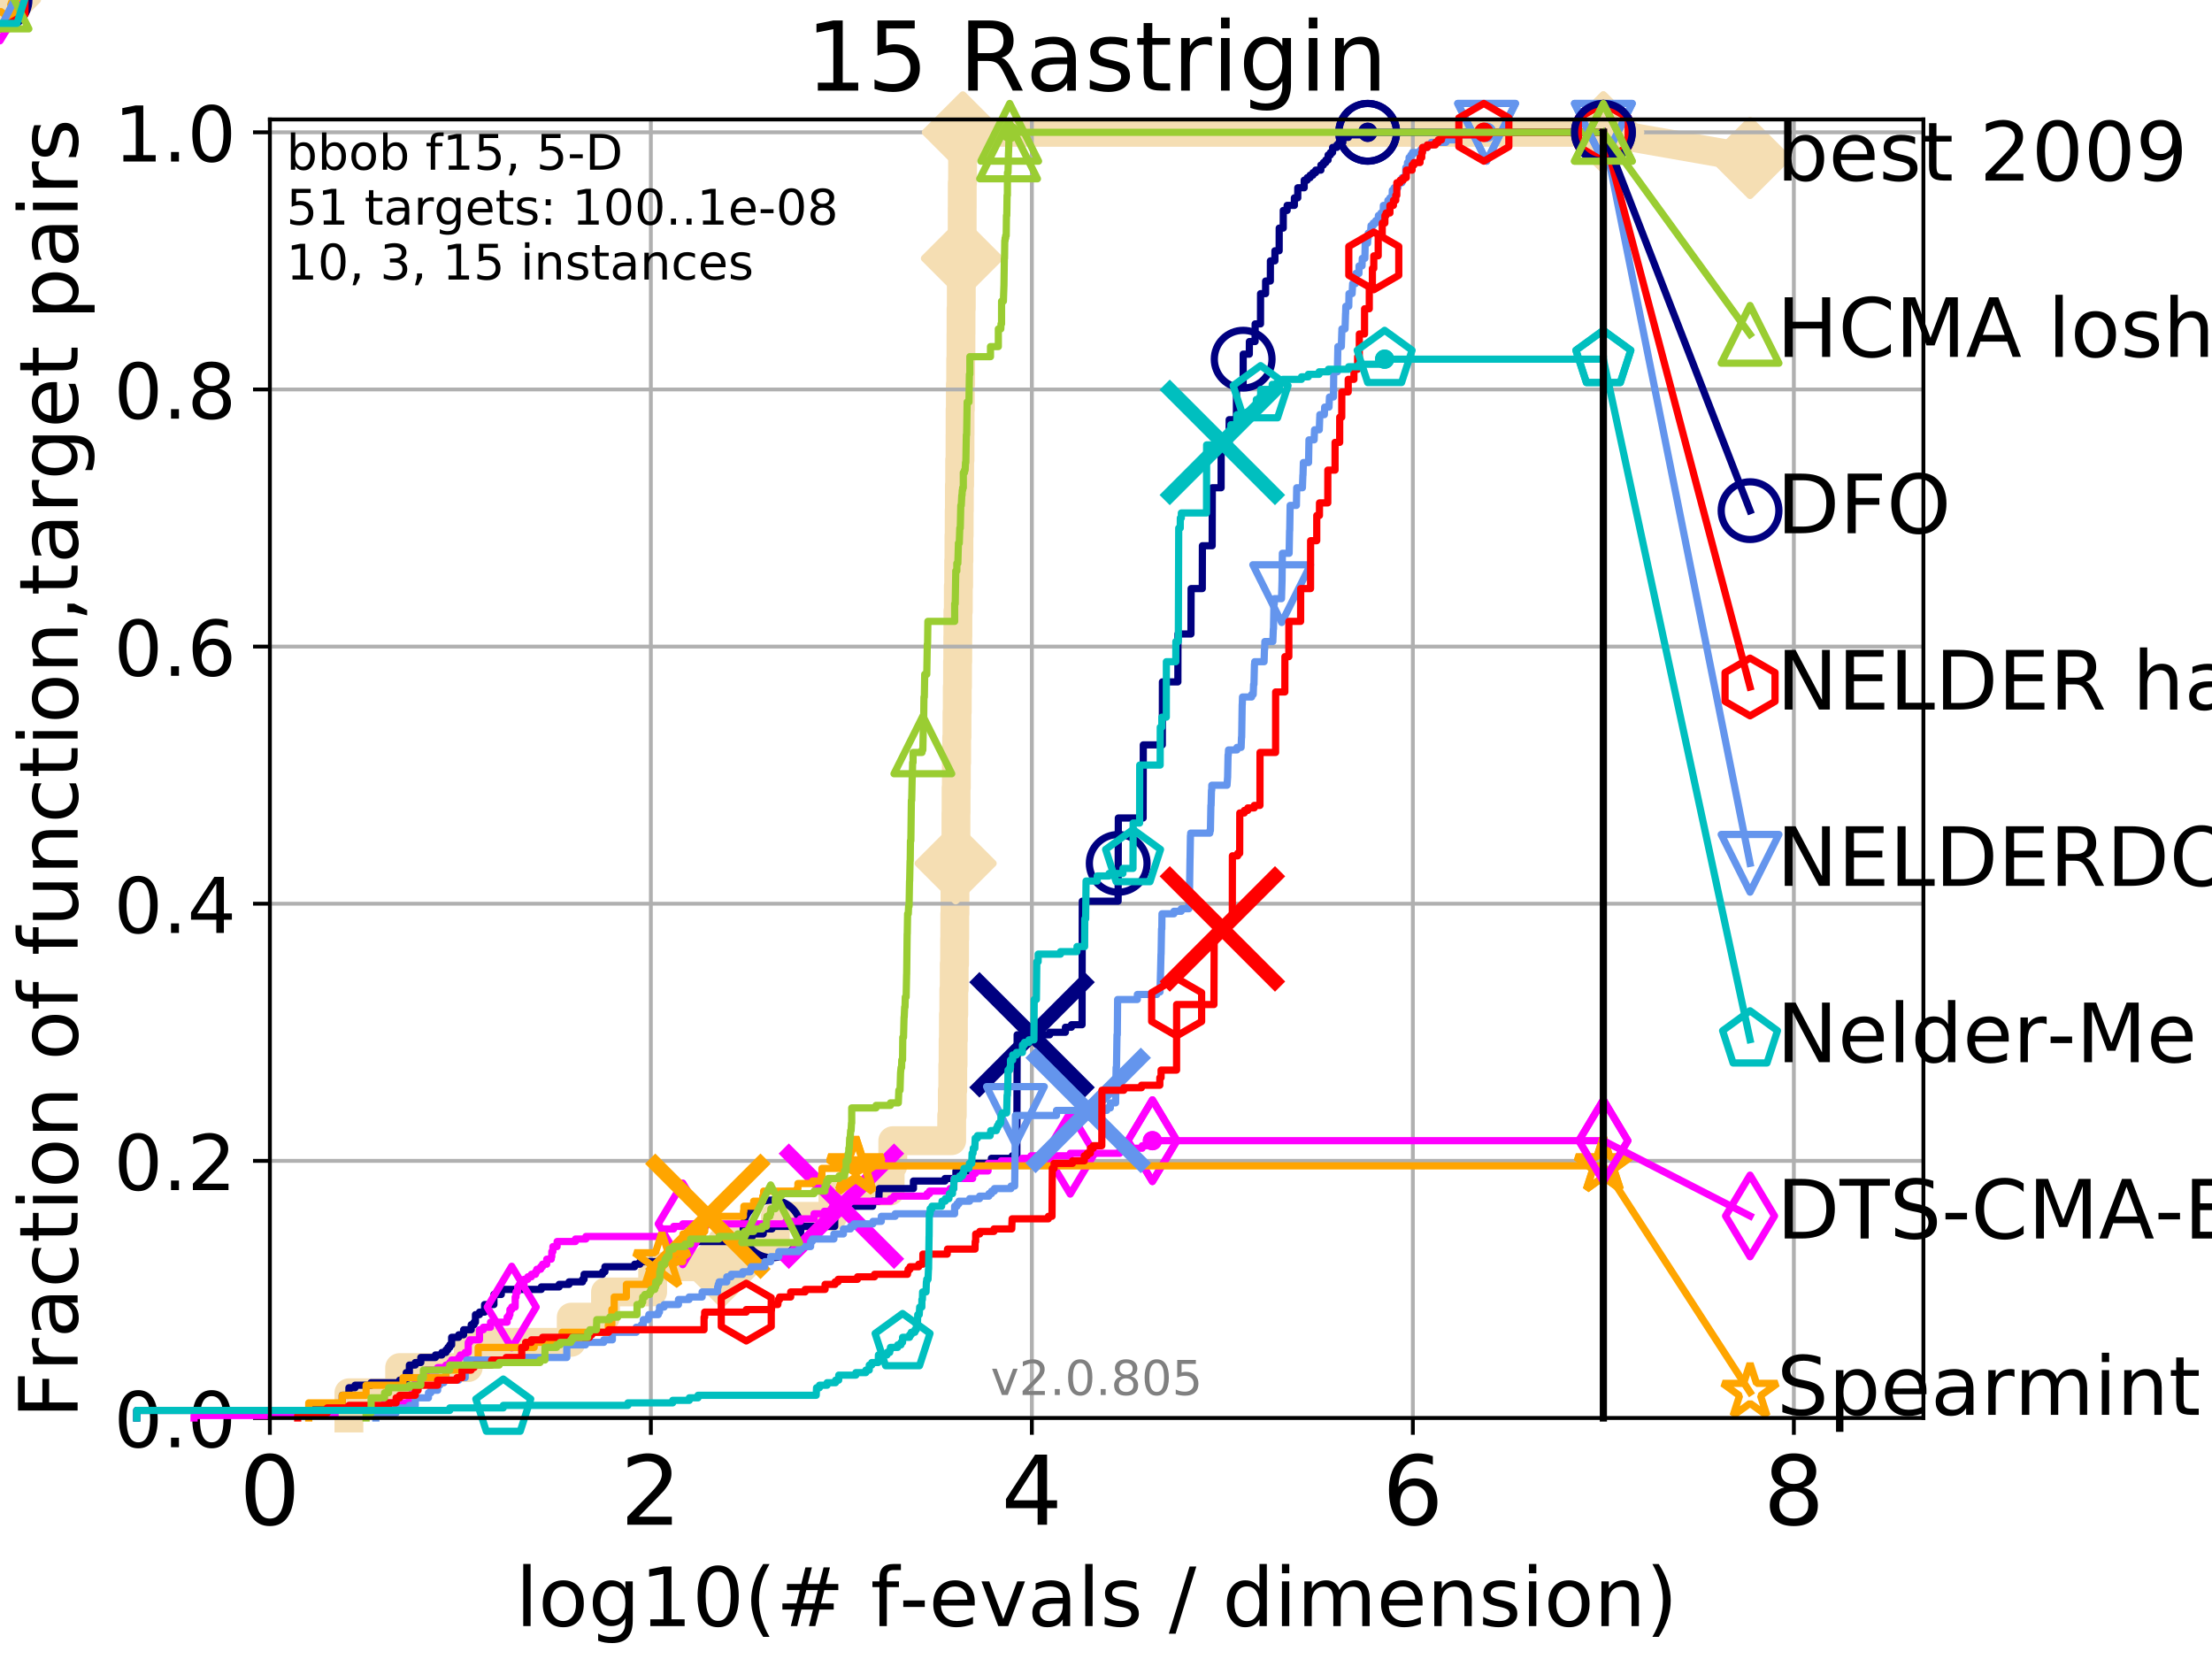 <?xml version="1.0" encoding="utf-8" standalone="no"?>
<!DOCTYPE svg PUBLIC "-//W3C//DTD SVG 1.1//EN"
  "http://www.w3.org/Graphics/SVG/1.1/DTD/svg11.dtd">
<!-- Created with matplotlib (http://matplotlib.org/) -->
<svg height="345pt" version="1.1" viewBox="0 0 460 345" width="460pt" xmlns="http://www.w3.org/2000/svg" xmlns:xlink="http://www.w3.org/1999/xlink">
 <defs>
  <style type="text/css">
*{stroke-linecap:butt;stroke-linejoin:round;}
  </style>
 </defs>
 <g id="figure_1">
  <g id="patch_1">
   <path d="M 0 345.6 
L 460.8 345.6 
L 460.8 0 
L 0 0 
z
" style="fill:#ffffff;"/>
  </g>
  <g id="axes_1">
   <g id="patch_2">
    <path d="M 56.12 294.88 
L 399.984 294.88 
L 399.984 24.84 
L 56.12 24.84 
z
" style="fill:#ffffff;"/>
   </g>
   <g id="line2d_1">
    <path d="M 72.559 294.88 
L 72.559 289.638 
L 83.108 289.638 
L 83.108 284.395 
L 97.375 284.395 
L 97.375 279.153 
L 118.794 279.153 
L 118.794 273.91 
L 125.92 273.91 
L 125.92 268.668 
L 135.726 268.668 
L 135.726 263.425 
L 150.124 263.425 
L 150.124 258.183 
L 161.236 258.183 
L 161.236 252.94 
L 173.219 252.94 
L 173.219 247.698 
L 185.114 247.698 
L 185.114 242.455 
L 185.662 242.455 
L 185.662 237.213 
L 197.91 237.213 
L 197.91 231.97 
L 198.038 231.97 
L 198.038 226.728 
L 198.135 226.728 
L 198.135 221.485 
L 198.201 221.485 
L 198.201 216.243 
L 198.266 216.243 
L 198.266 211 
L 198.348 211 
L 198.348 205.758 
L 198.434 205.758 
L 198.434 200.515 
L 198.512 200.515 
L 198.512 195.273 
L 198.549 195.273 
L 198.549 190.03 
L 198.595 190.03 
L 198.595 184.788 
L 198.696 184.788 
L 198.696 179.546 
L 198.737 179.546 
L 198.737 174.303 
L 198.794 174.303 
L 198.794 169.061 
L 198.821 169.061 
L 198.821 163.818 
L 198.881 163.818 
L 198.881 158.576 
L 198.945 158.576 
L 198.945 153.333 
L 199.012 153.333 
L 199.012 148.091 
L 199.069 148.091 
L 199.069 142.848 
L 199.125 142.848 
L 199.125 137.606 
L 199.174 137.606 
L 199.174 132.363 
L 199.198 132.363 
L 199.198 127.121 
L 199.288 127.121 
L 199.288 121.878 
L 199.363 121.878 
L 199.363 116.636 
L 199.418 116.636 
L 199.418 111.393 
L 199.467 111.393 
L 199.467 106.151 
L 199.505 106.151 
L 199.505 100.908 
L 199.566 100.908 
L 199.566 95.666 
L 199.642 95.666 
L 199.642 90.423 
L 199.656 90.423 
L 199.656 85.181 
L 199.711 85.181 
L 199.711 79.938 
L 199.778 79.938 
L 199.778 74.696 
L 199.833 74.696 
L 199.833 69.453 
L 199.851 69.453 
L 199.851 64.211 
L 199.908 64.211 
L 199.908 58.969 
L 199.949 58.969 
L 199.949 53.726 
L 200.028 53.726 
L 200.028 48.484 
L 200.093 48.484 
L 200.093 43.241 
L 200.108 43.241 
L 200.108 37.999 
L 200.174 37.999 
L 200.174 32.756 
L 200.231 32.756 
L 200.231 27.514 
L 333.43 27.514 
" style="fill:none;stroke:#f5deb3;stroke-linecap:square;stroke-width:6;"/>
   </g>
   <g id="line2d_2">
    <path d="M 0 0 
" style="fill:none;stroke:#f5deb3;stroke-linecap:square;stroke-width:6;"/>
    <defs>
     <path d="M -0 7.778 
L 7.778 0 
L 0 -7.778 
L -7.778 -0 
z
" id="mdb422d60c2" style="stroke:#f5deb3;stroke-linejoin:miter;stroke-width:1.5;"/>
    </defs>
    <g>
     <use style="fill:#f5deb3;stroke:#f5deb3;stroke-linejoin:miter;stroke-width:1.5;" x="0" xlink:href="#mdb422d60c2" y="0"/>
    </g>
   </g>
   <g id="line2d_3">
    <path d="M 333.43 27.514 
L 363.934 32.861 
" style="fill:none;stroke:#f5deb3;stroke-linecap:square;stroke-width:6;"/>
    <g>
     <use style="fill:#f5deb3;stroke:#f5deb3;stroke-linejoin:miter;stroke-width:1.5;" x="333.43" xlink:href="#mdb422d60c2" y="27.514"/>
     <use style="fill:#f5deb3;stroke:#f5deb3;stroke-linejoin:miter;stroke-width:1.5;" x="363.934" xlink:href="#mdb422d60c2" y="32.861"/>
    </g>
   </g>
   <g id="matplotlib.axis_1">
    <g id="xtick_1">
     <g id="line2d_4">
      <path clip-path="url(#p06c5427211)" d="M 56.12 294.88 
L 56.12 24.84 
" style="fill:none;stroke:#b0b0b0;stroke-linecap:square;stroke-width:0.8;"/>
     </g>
     <g id="line2d_5">
      <defs>
       <path d="M 0 0 
L 0 3.5 
" id="m4218188008" style="stroke:#000000;stroke-width:0.8;"/>
      </defs>
      <g>
       <use style="stroke:#000000;stroke-width:0.8;" x="56.12" xlink:href="#m4218188008" y="294.88"/>
      </g>
     </g>
     <g id="text_1">
      <!-- 0 -->
      <defs>
       <path d="M 31.781 66.406 
Q 24.172 66.406 20.328 58.906 
Q 16.5 51.422 16.5 36.375 
Q 16.5 21.391 20.328 13.891 
Q 24.172 6.391 31.781 6.391 
Q 39.453 6.391 43.281 13.891 
Q 47.125 21.391 47.125 36.375 
Q 47.125 51.422 43.281 58.906 
Q 39.453 66.406 31.781 66.406 
z
M 31.781 74.219 
Q 44.047 74.219 50.516 64.516 
Q 56.984 54.828 56.984 36.375 
Q 56.984 17.969 50.516 8.266 
Q 44.047 -1.422 31.781 -1.422 
Q 19.531 -1.422 13.062 8.266 
Q 6.594 17.969 6.594 36.375 
Q 6.594 54.828 13.062 64.516 
Q 19.531 74.219 31.781 74.219 
z
" id="DejaVuSans-30"/>
      </defs>
      <g transform="translate(49.758 317.077)scale(0.2 -0.2)">
       <use xlink:href="#DejaVuSans-30"/>
      </g>
     </g>
    </g>
    <g id="xtick_2">
     <g id="line2d_6">
      <path clip-path="url(#p06c5427211)" d="M 135.351 294.88 
L 135.351 24.84 
" style="fill:none;stroke:#b0b0b0;stroke-linecap:square;stroke-width:0.8;"/>
     </g>
     <g id="line2d_7">
      <g>
       <use style="stroke:#000000;stroke-width:0.8;" x="135.351" xlink:href="#m4218188008" y="294.88"/>
      </g>
     </g>
     <g id="text_2">
      <!-- 2 -->
      <defs>
       <path d="M 19.188 8.297 
L 53.609 8.297 
L 53.609 0 
L 7.328 0 
L 7.328 8.297 
Q 12.938 14.109 22.625 23.891 
Q 32.328 33.688 34.812 36.531 
Q 39.547 41.844 41.422 45.531 
Q 43.312 49.219 43.312 52.781 
Q 43.312 58.594 39.234 62.25 
Q 35.156 65.922 28.609 65.922 
Q 23.969 65.922 18.812 64.312 
Q 13.672 62.703 7.812 59.422 
L 7.812 69.391 
Q 13.766 71.781 18.938 73 
Q 24.125 74.219 28.422 74.219 
Q 39.75 74.219 46.484 68.547 
Q 53.219 62.891 53.219 53.422 
Q 53.219 48.922 51.531 44.891 
Q 49.859 40.875 45.406 35.406 
Q 44.188 33.984 37.641 27.219 
Q 31.109 20.453 19.188 8.297 
z
" id="DejaVuSans-32"/>
      </defs>
      <g transform="translate(128.989 317.077)scale(0.2 -0.2)">
       <use xlink:href="#DejaVuSans-32"/>
      </g>
     </g>
    </g>
    <g id="xtick_3">
     <g id="line2d_8">
      <path clip-path="url(#p06c5427211)" d="M 214.583 294.88 
L 214.583 24.84 
" style="fill:none;stroke:#b0b0b0;stroke-linecap:square;stroke-width:0.8;"/>
     </g>
     <g id="line2d_9">
      <g>
       <use style="stroke:#000000;stroke-width:0.8;" x="214.583" xlink:href="#m4218188008" y="294.88"/>
      </g>
     </g>
     <g id="text_3">
      <!-- 4 -->
      <defs>
       <path d="M 37.797 64.312 
L 12.891 25.391 
L 37.797 25.391 
z
M 35.203 72.906 
L 47.609 72.906 
L 47.609 25.391 
L 58.016 25.391 
L 58.016 17.188 
L 47.609 17.188 
L 47.609 0 
L 37.797 0 
L 37.797 17.188 
L 4.891 17.188 
L 4.891 26.703 
z
" id="DejaVuSans-34"/>
      </defs>
      <g transform="translate(208.22 317.077)scale(0.2 -0.2)">
       <use xlink:href="#DejaVuSans-34"/>
      </g>
     </g>
    </g>
    <g id="xtick_4">
     <g id="line2d_10">
      <path clip-path="url(#p06c5427211)" d="M 293.814 294.88 
L 293.814 24.84 
" style="fill:none;stroke:#b0b0b0;stroke-linecap:square;stroke-width:0.8;"/>
     </g>
     <g id="line2d_11">
      <g>
       <use style="stroke:#000000;stroke-width:0.8;" x="293.814" xlink:href="#m4218188008" y="294.88"/>
      </g>
     </g>
     <g id="text_4">
      <!-- 6 -->
      <defs>
       <path d="M 33.016 40.375 
Q 26.375 40.375 22.484 35.828 
Q 18.609 31.297 18.609 23.391 
Q 18.609 15.531 22.484 10.953 
Q 26.375 6.391 33.016 6.391 
Q 39.656 6.391 43.531 10.953 
Q 47.406 15.531 47.406 23.391 
Q 47.406 31.297 43.531 35.828 
Q 39.656 40.375 33.016 40.375 
z
M 52.594 71.297 
L 52.594 62.312 
Q 48.875 64.062 45.094 64.984 
Q 41.312 65.922 37.594 65.922 
Q 27.828 65.922 22.672 59.328 
Q 17.531 52.734 16.797 39.406 
Q 19.672 43.656 24.016 45.922 
Q 28.375 48.188 33.594 48.188 
Q 44.578 48.188 50.953 41.516 
Q 57.328 34.859 57.328 23.391 
Q 57.328 12.156 50.688 5.359 
Q 44.047 -1.422 33.016 -1.422 
Q 20.359 -1.422 13.672 8.266 
Q 6.984 17.969 6.984 36.375 
Q 6.984 53.656 15.188 63.938 
Q 23.391 74.219 37.203 74.219 
Q 40.922 74.219 44.703 73.484 
Q 48.484 72.75 52.594 71.297 
z
" id="DejaVuSans-36"/>
      </defs>
      <g transform="translate(287.452 317.077)scale(0.2 -0.2)">
       <use xlink:href="#DejaVuSans-36"/>
      </g>
     </g>
    </g>
    <g id="xtick_5">
     <g id="line2d_12">
      <path clip-path="url(#p06c5427211)" d="M 373.045 294.88 
L 373.045 24.84 
" style="fill:none;stroke:#b0b0b0;stroke-linecap:square;stroke-width:0.8;"/>
     </g>
     <g id="line2d_13">
      <g>
       <use style="stroke:#000000;stroke-width:0.8;" x="373.045" xlink:href="#m4218188008" y="294.88"/>
      </g>
     </g>
     <g id="text_5">
      <!-- 8 -->
      <defs>
       <path d="M 31.781 34.625 
Q 24.75 34.625 20.719 30.859 
Q 16.703 27.094 16.703 20.516 
Q 16.703 13.922 20.719 10.156 
Q 24.75 6.391 31.781 6.391 
Q 38.812 6.391 42.859 10.172 
Q 46.922 13.969 46.922 20.516 
Q 46.922 27.094 42.891 30.859 
Q 38.875 34.625 31.781 34.625 
z
M 21.922 38.812 
Q 15.578 40.375 12.031 44.719 
Q 8.5 49.078 8.5 55.328 
Q 8.5 64.062 14.719 69.141 
Q 20.953 74.219 31.781 74.219 
Q 42.672 74.219 48.875 69.141 
Q 55.078 64.062 55.078 55.328 
Q 55.078 49.078 51.531 44.719 
Q 48 40.375 41.703 38.812 
Q 48.828 37.156 52.797 32.312 
Q 56.781 27.484 56.781 20.516 
Q 56.781 9.906 50.312 4.234 
Q 43.844 -1.422 31.781 -1.422 
Q 19.734 -1.422 13.25 4.234 
Q 6.781 9.906 6.781 20.516 
Q 6.781 27.484 10.781 32.312 
Q 14.797 37.156 21.922 38.812 
z
M 18.312 54.391 
Q 18.312 48.734 21.844 45.562 
Q 25.391 42.391 31.781 42.391 
Q 38.141 42.391 41.719 45.562 
Q 45.312 48.734 45.312 54.391 
Q 45.312 60.062 41.719 63.234 
Q 38.141 66.406 31.781 66.406 
Q 25.391 66.406 21.844 63.234 
Q 18.312 60.062 18.312 54.391 
z
" id="DejaVuSans-38"/>
      </defs>
      <g transform="translate(366.683 317.077)scale(0.2 -0.2)">
       <use xlink:href="#DejaVuSans-38"/>
      </g>
     </g>
    </g>
    <g id="text_6">
     <!-- log10(# f-evals / dimension) -->
     <defs>
      <path d="M 9.422 75.984 
L 18.406 75.984 
L 18.406 0 
L 9.422 0 
z
" id="DejaVuSans-6c"/>
      <path d="M 30.609 48.391 
Q 23.391 48.391 19.188 42.75 
Q 14.984 37.109 14.984 27.297 
Q 14.984 17.484 19.156 11.844 
Q 23.344 6.203 30.609 6.203 
Q 37.797 6.203 41.984 11.859 
Q 46.188 17.531 46.188 27.297 
Q 46.188 37.016 41.984 42.703 
Q 37.797 48.391 30.609 48.391 
z
M 30.609 56 
Q 42.328 56 49.016 48.375 
Q 55.719 40.766 55.719 27.297 
Q 55.719 13.875 49.016 6.219 
Q 42.328 -1.422 30.609 -1.422 
Q 18.844 -1.422 12.172 6.219 
Q 5.516 13.875 5.516 27.297 
Q 5.516 40.766 12.172 48.375 
Q 18.844 56 30.609 56 
z
" id="DejaVuSans-6f"/>
      <path d="M 45.406 27.984 
Q 45.406 37.75 41.375 43.109 
Q 37.359 48.484 30.078 48.484 
Q 22.859 48.484 18.828 43.109 
Q 14.797 37.75 14.797 27.984 
Q 14.797 18.266 18.828 12.891 
Q 22.859 7.516 30.078 7.516 
Q 37.359 7.516 41.375 12.891 
Q 45.406 18.266 45.406 27.984 
z
M 54.391 6.781 
Q 54.391 -7.172 48.188 -13.984 
Q 42 -20.797 29.203 -20.797 
Q 24.469 -20.797 20.266 -20.094 
Q 16.062 -19.391 12.109 -17.922 
L 12.109 -9.188 
Q 16.062 -11.328 19.922 -12.344 
Q 23.781 -13.375 27.781 -13.375 
Q 36.625 -13.375 41.016 -8.766 
Q 45.406 -4.156 45.406 5.172 
L 45.406 9.625 
Q 42.625 4.781 38.281 2.391 
Q 33.938 0 27.875 0 
Q 17.828 0 11.672 7.656 
Q 5.516 15.328 5.516 27.984 
Q 5.516 40.672 11.672 48.328 
Q 17.828 56 27.875 56 
Q 33.938 56 38.281 53.609 
Q 42.625 51.219 45.406 46.391 
L 45.406 54.688 
L 54.391 54.688 
z
" id="DejaVuSans-67"/>
      <path d="M 12.406 8.297 
L 28.516 8.297 
L 28.516 63.922 
L 10.984 60.406 
L 10.984 69.391 
L 28.422 72.906 
L 38.281 72.906 
L 38.281 8.297 
L 54.391 8.297 
L 54.391 0 
L 12.406 0 
z
" id="DejaVuSans-31"/>
      <path d="M 31 75.875 
Q 24.469 64.656 21.281 53.656 
Q 18.109 42.672 18.109 31.391 
Q 18.109 20.125 21.312 9.062 
Q 24.516 -2 31 -13.188 
L 23.188 -13.188 
Q 15.875 -1.703 12.234 9.375 
Q 8.594 20.453 8.594 31.391 
Q 8.594 42.281 12.203 53.312 
Q 15.828 64.359 23.188 75.875 
z
" id="DejaVuSans-28"/>
      <path d="M 51.125 44 
L 36.922 44 
L 32.812 27.688 
L 47.125 27.688 
z
M 43.797 71.781 
L 38.719 51.516 
L 52.984 51.516 
L 58.109 71.781 
L 65.922 71.781 
L 60.891 51.516 
L 76.125 51.516 
L 76.125 44 
L 58.984 44 
L 54.984 27.688 
L 70.516 27.688 
L 70.516 20.219 
L 53.078 20.219 
L 48 0 
L 40.188 0 
L 45.219 20.219 
L 30.906 20.219 
L 25.875 0 
L 18.016 0 
L 23.094 20.219 
L 7.719 20.219 
L 7.719 27.688 
L 24.906 27.688 
L 29 44 
L 13.281 44 
L 13.281 51.516 
L 30.906 51.516 
L 35.891 71.781 
z
" id="DejaVuSans-23"/>
      <path id="DejaVuSans-20"/>
      <path d="M 37.109 75.984 
L 37.109 68.5 
L 28.516 68.5 
Q 23.688 68.5 21.797 66.547 
Q 19.922 64.594 19.922 59.516 
L 19.922 54.688 
L 34.719 54.688 
L 34.719 47.703 
L 19.922 47.703 
L 19.922 0 
L 10.891 0 
L 10.891 47.703 
L 2.297 47.703 
L 2.297 54.688 
L 10.891 54.688 
L 10.891 58.5 
Q 10.891 67.625 15.141 71.797 
Q 19.391 75.984 28.609 75.984 
z
" id="DejaVuSans-66"/>
      <path d="M 4.891 31.391 
L 31.203 31.391 
L 31.203 23.391 
L 4.891 23.391 
z
" id="DejaVuSans-2d"/>
      <path d="M 56.203 29.594 
L 56.203 25.203 
L 14.891 25.203 
Q 15.484 15.922 20.484 11.062 
Q 25.484 6.203 34.422 6.203 
Q 39.594 6.203 44.453 7.469 
Q 49.312 8.734 54.109 11.281 
L 54.109 2.781 
Q 49.266 0.734 44.188 -0.344 
Q 39.109 -1.422 33.891 -1.422 
Q 20.797 -1.422 13.156 6.188 
Q 5.516 13.812 5.516 26.812 
Q 5.516 40.234 12.766 48.109 
Q 20.016 56 32.328 56 
Q 43.359 56 49.781 48.891 
Q 56.203 41.797 56.203 29.594 
z
M 47.219 32.234 
Q 47.125 39.594 43.094 43.984 
Q 39.062 48.391 32.422 48.391 
Q 24.906 48.391 20.391 44.141 
Q 15.875 39.891 15.188 32.172 
z
" id="DejaVuSans-65"/>
      <path d="M 2.984 54.688 
L 12.5 54.688 
L 29.594 8.797 
L 46.688 54.688 
L 56.203 54.688 
L 35.688 0 
L 23.484 0 
z
" id="DejaVuSans-76"/>
      <path d="M 34.281 27.484 
Q 23.391 27.484 19.188 25 
Q 14.984 22.516 14.984 16.5 
Q 14.984 11.719 18.141 8.906 
Q 21.297 6.109 26.703 6.109 
Q 34.188 6.109 38.703 11.406 
Q 43.219 16.703 43.219 25.484 
L 43.219 27.484 
z
M 52.203 31.203 
L 52.203 0 
L 43.219 0 
L 43.219 8.297 
Q 40.141 3.328 35.547 0.953 
Q 30.953 -1.422 24.312 -1.422 
Q 15.922 -1.422 10.953 3.297 
Q 6 8.016 6 15.922 
Q 6 25.141 12.172 29.828 
Q 18.359 34.516 30.609 34.516 
L 43.219 34.516 
L 43.219 35.406 
Q 43.219 41.609 39.141 45 
Q 35.062 48.391 27.688 48.391 
Q 23 48.391 18.547 47.266 
Q 14.109 46.141 10.016 43.891 
L 10.016 52.203 
Q 14.938 54.109 19.578 55.047 
Q 24.219 56 28.609 56 
Q 40.484 56 46.344 49.844 
Q 52.203 43.703 52.203 31.203 
z
" id="DejaVuSans-61"/>
      <path d="M 44.281 53.078 
L 44.281 44.578 
Q 40.484 46.531 36.375 47.5 
Q 32.281 48.484 27.875 48.484 
Q 21.188 48.484 17.844 46.438 
Q 14.5 44.391 14.5 40.281 
Q 14.5 37.156 16.891 35.375 
Q 19.281 33.594 26.516 31.984 
L 29.594 31.297 
Q 39.156 29.25 43.188 25.516 
Q 47.219 21.781 47.219 15.094 
Q 47.219 7.469 41.188 3.016 
Q 35.156 -1.422 24.609 -1.422 
Q 20.219 -1.422 15.453 -0.562 
Q 10.688 0.297 5.422 2 
L 5.422 11.281 
Q 10.406 8.688 15.234 7.391 
Q 20.062 6.109 24.812 6.109 
Q 31.156 6.109 34.562 8.281 
Q 37.984 10.453 37.984 14.406 
Q 37.984 18.062 35.516 20.016 
Q 33.062 21.969 24.703 23.781 
L 21.578 24.516 
Q 13.234 26.266 9.516 29.906 
Q 5.812 33.547 5.812 39.891 
Q 5.812 47.609 11.281 51.797 
Q 16.75 56 26.812 56 
Q 31.781 56 36.172 55.266 
Q 40.578 54.547 44.281 53.078 
z
" id="DejaVuSans-73"/>
      <path d="M 25.391 72.906 
L 33.688 72.906 
L 8.297 -9.281 
L 0 -9.281 
z
" id="DejaVuSans-2f"/>
      <path d="M 45.406 46.391 
L 45.406 75.984 
L 54.391 75.984 
L 54.391 0 
L 45.406 0 
L 45.406 8.203 
Q 42.578 3.328 38.25 0.953 
Q 33.938 -1.422 27.875 -1.422 
Q 17.969 -1.422 11.734 6.484 
Q 5.516 14.406 5.516 27.297 
Q 5.516 40.188 11.734 48.094 
Q 17.969 56 27.875 56 
Q 33.938 56 38.25 53.625 
Q 42.578 51.266 45.406 46.391 
z
M 14.797 27.297 
Q 14.797 17.391 18.875 11.75 
Q 22.953 6.109 30.078 6.109 
Q 37.203 6.109 41.297 11.75 
Q 45.406 17.391 45.406 27.297 
Q 45.406 37.203 41.297 42.844 
Q 37.203 48.484 30.078 48.484 
Q 22.953 48.484 18.875 42.844 
Q 14.797 37.203 14.797 27.297 
z
" id="DejaVuSans-64"/>
      <path d="M 9.422 54.688 
L 18.406 54.688 
L 18.406 0 
L 9.422 0 
z
M 9.422 75.984 
L 18.406 75.984 
L 18.406 64.594 
L 9.422 64.594 
z
" id="DejaVuSans-69"/>
      <path d="M 52 44.188 
Q 55.375 50.25 60.062 53.125 
Q 64.75 56 71.094 56 
Q 79.641 56 84.281 50.016 
Q 88.922 44.047 88.922 33.016 
L 88.922 0 
L 79.891 0 
L 79.891 32.719 
Q 79.891 40.578 77.094 44.375 
Q 74.312 48.188 68.609 48.188 
Q 61.625 48.188 57.562 43.547 
Q 53.516 38.922 53.516 30.906 
L 53.516 0 
L 44.484 0 
L 44.484 32.719 
Q 44.484 40.625 41.703 44.406 
Q 38.922 48.188 33.109 48.188 
Q 26.219 48.188 22.156 43.531 
Q 18.109 38.875 18.109 30.906 
L 18.109 0 
L 9.078 0 
L 9.078 54.688 
L 18.109 54.688 
L 18.109 46.188 
Q 21.188 51.219 25.484 53.609 
Q 29.781 56 35.688 56 
Q 41.656 56 45.828 52.969 
Q 50 49.953 52 44.188 
z
" id="DejaVuSans-6d"/>
      <path d="M 54.891 33.016 
L 54.891 0 
L 45.906 0 
L 45.906 32.719 
Q 45.906 40.484 42.875 44.328 
Q 39.844 48.188 33.797 48.188 
Q 26.516 48.188 22.312 43.547 
Q 18.109 38.922 18.109 30.906 
L 18.109 0 
L 9.078 0 
L 9.078 54.688 
L 18.109 54.688 
L 18.109 46.188 
Q 21.344 51.125 25.703 53.562 
Q 30.078 56 35.797 56 
Q 45.219 56 50.047 50.172 
Q 54.891 44.344 54.891 33.016 
z
" id="DejaVuSans-6e"/>
      <path d="M 8.016 75.875 
L 15.828 75.875 
Q 23.141 64.359 26.781 53.312 
Q 30.422 42.281 30.422 31.391 
Q 30.422 20.453 26.781 9.375 
Q 23.141 -1.703 15.828 -13.188 
L 8.016 -13.188 
Q 14.5 -2 17.703 9.062 
Q 20.906 20.125 20.906 31.391 
Q 20.906 42.672 17.703 53.656 
Q 14.5 64.656 8.016 75.875 
z
" id="DejaVuSans-29"/>
     </defs>
     <g transform="translate(107.211 338.154)scale(0.17 -0.17)">
      <use xlink:href="#DejaVuSans-6c"/>
      <use x="27.783" xlink:href="#DejaVuSans-6f"/>
      <use x="88.965" xlink:href="#DejaVuSans-67"/>
      <use x="152.441" xlink:href="#DejaVuSans-31"/>
      <use x="216.064" xlink:href="#DejaVuSans-30"/>
      <use x="279.688" xlink:href="#DejaVuSans-28"/>
      <use x="318.701" xlink:href="#DejaVuSans-23"/>
      <use x="402.49" xlink:href="#DejaVuSans-20"/>
      <use x="434.277" xlink:href="#DejaVuSans-66"/>
      <use x="469.404" xlink:href="#DejaVuSans-2d"/>
      <use x="505.488" xlink:href="#DejaVuSans-65"/>
      <use x="567.012" xlink:href="#DejaVuSans-76"/>
      <use x="626.191" xlink:href="#DejaVuSans-61"/>
      <use x="687.471" xlink:href="#DejaVuSans-6c"/>
      <use x="715.254" xlink:href="#DejaVuSans-73"/>
      <use x="767.354" xlink:href="#DejaVuSans-20"/>
      <use x="799.141" xlink:href="#DejaVuSans-2f"/>
      <use x="832.832" xlink:href="#DejaVuSans-20"/>
      <use x="864.619" xlink:href="#DejaVuSans-64"/>
      <use x="928.096" xlink:href="#DejaVuSans-69"/>
      <use x="955.879" xlink:href="#DejaVuSans-6d"/>
      <use x="1053.291" xlink:href="#DejaVuSans-65"/>
      <use x="1114.814" xlink:href="#DejaVuSans-6e"/>
      <use x="1178.193" xlink:href="#DejaVuSans-73"/>
      <use x="1230.293" xlink:href="#DejaVuSans-69"/>
      <use x="1258.076" xlink:href="#DejaVuSans-6f"/>
      <use x="1319.258" xlink:href="#DejaVuSans-6e"/>
      <use x="1382.637" xlink:href="#DejaVuSans-29"/>
     </g>
    </g>
   </g>
   <g id="matplotlib.axis_2">
    <g id="ytick_1">
     <g id="line2d_14">
      <path clip-path="url(#p06c5427211)" d="M 56.12 294.88 
L 399.984 294.88 
" style="fill:none;stroke:#b0b0b0;stroke-linecap:square;stroke-width:0.8;"/>
     </g>
     <g id="line2d_15">
      <defs>
       <path d="M 0 0 
L -3.5 0 
" id="m534088086b" style="stroke:#000000;stroke-width:0.8;"/>
      </defs>
      <g>
       <use style="stroke:#000000;stroke-width:0.8;" x="56.12" xlink:href="#m534088086b" y="294.88"/>
      </g>
     </g>
     <g id="text_7">
      <!-- 0.0 -->
      <defs>
       <path d="M 10.688 12.406 
L 21 12.406 
L 21 0 
L 10.688 0 
z
" id="DejaVuSans-2e"/>
      </defs>
      <g transform="translate(23.675 300.959)scale(0.16 -0.16)">
       <use xlink:href="#DejaVuSans-30"/>
       <use x="63.623" xlink:href="#DejaVuSans-2e"/>
       <use x="95.41" xlink:href="#DejaVuSans-30"/>
      </g>
     </g>
    </g>
    <g id="ytick_2">
     <g id="line2d_16">
      <path clip-path="url(#p06c5427211)" d="M 56.12 241.407 
L 399.984 241.407 
" style="fill:none;stroke:#b0b0b0;stroke-linecap:square;stroke-width:0.8;"/>
     </g>
     <g id="line2d_17">
      <g>
       <use style="stroke:#000000;stroke-width:0.8;" x="56.12" xlink:href="#m534088086b" y="241.407"/>
      </g>
     </g>
     <g id="text_8">
      <!-- 0.2 -->
      <g transform="translate(23.675 247.485)scale(0.16 -0.16)">
       <use xlink:href="#DejaVuSans-30"/>
       <use x="63.623" xlink:href="#DejaVuSans-2e"/>
       <use x="95.41" xlink:href="#DejaVuSans-32"/>
      </g>
     </g>
    </g>
    <g id="ytick_3">
     <g id="line2d_18">
      <path clip-path="url(#p06c5427211)" d="M 56.12 187.933 
L 399.984 187.933 
" style="fill:none;stroke:#b0b0b0;stroke-linecap:square;stroke-width:0.8;"/>
     </g>
     <g id="line2d_19">
      <g>
       <use style="stroke:#000000;stroke-width:0.8;" x="56.12" xlink:href="#m534088086b" y="187.933"/>
      </g>
     </g>
     <g id="text_9">
      <!-- 0.4 -->
      <g transform="translate(23.675 194.012)scale(0.16 -0.16)">
       <use xlink:href="#DejaVuSans-30"/>
       <use x="63.623" xlink:href="#DejaVuSans-2e"/>
       <use x="95.41" xlink:href="#DejaVuSans-34"/>
      </g>
     </g>
    </g>
    <g id="ytick_4">
     <g id="line2d_20">
      <path clip-path="url(#p06c5427211)" d="M 56.12 134.46 
L 399.984 134.46 
" style="fill:none;stroke:#b0b0b0;stroke-linecap:square;stroke-width:0.8;"/>
     </g>
     <g id="line2d_21">
      <g>
       <use style="stroke:#000000;stroke-width:0.8;" x="56.12" xlink:href="#m534088086b" y="134.46"/>
      </g>
     </g>
     <g id="text_10">
      <!-- 0.6 -->
      <g transform="translate(23.675 140.539)scale(0.16 -0.16)">
       <use xlink:href="#DejaVuSans-30"/>
       <use x="63.623" xlink:href="#DejaVuSans-2e"/>
       <use x="95.41" xlink:href="#DejaVuSans-36"/>
      </g>
     </g>
    </g>
    <g id="ytick_5">
     <g id="line2d_22">
      <path clip-path="url(#p06c5427211)" d="M 56.12 80.987 
L 399.984 80.987 
" style="fill:none;stroke:#b0b0b0;stroke-linecap:square;stroke-width:0.8;"/>
     </g>
     <g id="line2d_23">
      <g>
       <use style="stroke:#000000;stroke-width:0.8;" x="56.12" xlink:href="#m534088086b" y="80.987"/>
      </g>
     </g>
     <g id="text_11">
      <!-- 0.8 -->
      <g transform="translate(23.675 87.066)scale(0.16 -0.16)">
       <use xlink:href="#DejaVuSans-30"/>
       <use x="63.623" xlink:href="#DejaVuSans-2e"/>
       <use x="95.41" xlink:href="#DejaVuSans-38"/>
      </g>
     </g>
    </g>
    <g id="ytick_6">
     <g id="line2d_24">
      <path clip-path="url(#p06c5427211)" d="M 56.12 27.514 
L 399.984 27.514 
" style="fill:none;stroke:#b0b0b0;stroke-linecap:square;stroke-width:0.8;"/>
     </g>
     <g id="line2d_25">
      <g>
       <use style="stroke:#000000;stroke-width:0.8;" x="56.12" xlink:href="#m534088086b" y="27.514"/>
      </g>
     </g>
     <g id="text_12">
      <!-- 1.0 -->
      <g transform="translate(23.675 33.592)scale(0.16 -0.16)">
       <use xlink:href="#DejaVuSans-31"/>
       <use x="63.623" xlink:href="#DejaVuSans-2e"/>
       <use x="95.41" xlink:href="#DejaVuSans-30"/>
      </g>
     </g>
    </g>
    <g id="text_13">
     <!-- Fraction of function,target pairs -->
     <defs>
      <path d="M 9.812 72.906 
L 51.703 72.906 
L 51.703 64.594 
L 19.672 64.594 
L 19.672 43.109 
L 48.578 43.109 
L 48.578 34.812 
L 19.672 34.812 
L 19.672 0 
L 9.812 0 
z
" id="DejaVuSans-46"/>
      <path d="M 41.109 46.297 
Q 39.594 47.172 37.812 47.578 
Q 36.031 48 33.891 48 
Q 26.266 48 22.188 43.047 
Q 18.109 38.094 18.109 28.812 
L 18.109 0 
L 9.078 0 
L 9.078 54.688 
L 18.109 54.688 
L 18.109 46.188 
Q 20.953 51.172 25.484 53.578 
Q 30.031 56 36.531 56 
Q 37.453 56 38.578 55.875 
Q 39.703 55.766 41.062 55.516 
z
" id="DejaVuSans-72"/>
      <path d="M 48.781 52.594 
L 48.781 44.188 
Q 44.969 46.297 41.141 47.344 
Q 37.312 48.391 33.406 48.391 
Q 24.656 48.391 19.812 42.844 
Q 14.984 37.312 14.984 27.297 
Q 14.984 17.281 19.812 11.734 
Q 24.656 6.203 33.406 6.203 
Q 37.312 6.203 41.141 7.25 
Q 44.969 8.297 48.781 10.406 
L 48.781 2.094 
Q 45.016 0.344 40.984 -0.531 
Q 36.969 -1.422 32.422 -1.422 
Q 20.062 -1.422 12.781 6.344 
Q 5.516 14.109 5.516 27.297 
Q 5.516 40.672 12.859 48.328 
Q 20.219 56 33.016 56 
Q 37.156 56 41.109 55.141 
Q 45.062 54.297 48.781 52.594 
z
" id="DejaVuSans-63"/>
      <path d="M 18.312 70.219 
L 18.312 54.688 
L 36.812 54.688 
L 36.812 47.703 
L 18.312 47.703 
L 18.312 18.016 
Q 18.312 11.328 20.141 9.422 
Q 21.969 7.516 27.594 7.516 
L 36.812 7.516 
L 36.812 0 
L 27.594 0 
Q 17.188 0 13.234 3.875 
Q 9.281 7.766 9.281 18.016 
L 9.281 47.703 
L 2.688 47.703 
L 2.688 54.688 
L 9.281 54.688 
L 9.281 70.219 
z
" id="DejaVuSans-74"/>
      <path d="M 8.5 21.578 
L 8.5 54.688 
L 17.484 54.688 
L 17.484 21.922 
Q 17.484 14.156 20.5 10.266 
Q 23.531 6.391 29.594 6.391 
Q 36.859 6.391 41.078 11.031 
Q 45.312 15.672 45.312 23.688 
L 45.312 54.688 
L 54.297 54.688 
L 54.297 0 
L 45.312 0 
L 45.312 8.406 
Q 42.047 3.422 37.719 1 
Q 33.406 -1.422 27.688 -1.422 
Q 18.266 -1.422 13.375 4.438 
Q 8.5 10.297 8.5 21.578 
z
M 31.109 56 
z
" id="DejaVuSans-75"/>
      <path d="M 11.719 12.406 
L 22.016 12.406 
L 22.016 4 
L 14.016 -11.625 
L 7.719 -11.625 
L 11.719 4 
z
" id="DejaVuSans-2c"/>
      <path d="M 18.109 8.203 
L 18.109 -20.797 
L 9.078 -20.797 
L 9.078 54.688 
L 18.109 54.688 
L 18.109 46.391 
Q 20.953 51.266 25.266 53.625 
Q 29.594 56 35.594 56 
Q 45.562 56 51.781 48.094 
Q 58.016 40.188 58.016 27.297 
Q 58.016 14.406 51.781 6.484 
Q 45.562 -1.422 35.594 -1.422 
Q 29.594 -1.422 25.266 0.953 
Q 20.953 3.328 18.109 8.203 
z
M 48.688 27.297 
Q 48.688 37.203 44.609 42.844 
Q 40.531 48.484 33.406 48.484 
Q 26.266 48.484 22.188 42.844 
Q 18.109 37.203 18.109 27.297 
Q 18.109 17.391 22.188 11.75 
Q 26.266 6.109 33.406 6.109 
Q 40.531 6.109 44.609 11.75 
Q 48.688 17.391 48.688 27.297 
z
" id="DejaVuSans-70"/>
     </defs>
     <g transform="translate(16.14 294.999)rotate(-90)scale(0.17 -0.17)">
      <use xlink:href="#DejaVuSans-46"/>
      <use x="57.41" xlink:href="#DejaVuSans-72"/>
      <use x="98.523" xlink:href="#DejaVuSans-61"/>
      <use x="159.803" xlink:href="#DejaVuSans-63"/>
      <use x="214.783" xlink:href="#DejaVuSans-74"/>
      <use x="253.992" xlink:href="#DejaVuSans-69"/>
      <use x="281.775" xlink:href="#DejaVuSans-6f"/>
      <use x="342.957" xlink:href="#DejaVuSans-6e"/>
      <use x="406.336" xlink:href="#DejaVuSans-20"/>
      <use x="438.123" xlink:href="#DejaVuSans-6f"/>
      <use x="499.305" xlink:href="#DejaVuSans-66"/>
      <use x="534.51" xlink:href="#DejaVuSans-20"/>
      <use x="566.297" xlink:href="#DejaVuSans-66"/>
      <use x="601.502" xlink:href="#DejaVuSans-75"/>
      <use x="664.881" xlink:href="#DejaVuSans-6e"/>
      <use x="728.26" xlink:href="#DejaVuSans-63"/>
      <use x="783.24" xlink:href="#DejaVuSans-74"/>
      <use x="822.449" xlink:href="#DejaVuSans-69"/>
      <use x="850.232" xlink:href="#DejaVuSans-6f"/>
      <use x="911.414" xlink:href="#DejaVuSans-6e"/>
      <use x="974.793" xlink:href="#DejaVuSans-2c"/>
      <use x="1006.58" xlink:href="#DejaVuSans-74"/>
      <use x="1045.789" xlink:href="#DejaVuSans-61"/>
      <use x="1107.068" xlink:href="#DejaVuSans-72"/>
      <use x="1148.166" xlink:href="#DejaVuSans-67"/>
      <use x="1211.643" xlink:href="#DejaVuSans-65"/>
      <use x="1273.166" xlink:href="#DejaVuSans-74"/>
      <use x="1312.375" xlink:href="#DejaVuSans-20"/>
      <use x="1344.162" xlink:href="#DejaVuSans-70"/>
      <use x="1407.639" xlink:href="#DejaVuSans-61"/>
      <use x="1468.918" xlink:href="#DejaVuSans-69"/>
      <use x="1496.701" xlink:href="#DejaVuSans-72"/>
      <use x="1537.814" xlink:href="#DejaVuSans-73"/>
     </g>
    </g>
   </g>
   <g id="line2d_26">
    <defs>
     <path d="M 0 1.5 
C 0.398 1.5 0.779 1.342 1.061 1.061 
C 1.342 0.779 1.5 0.398 1.5 0 
C 1.5 -0.398 1.342 -0.779 1.061 -1.061 
C 0.779 -1.342 0.398 -1.5 0 -1.5 
C -0.398 -1.5 -0.779 -1.342 -1.061 -1.061 
C -1.342 -0.779 -1.5 -0.398 -1.5 0 
C -1.5 0.398 -1.342 0.779 -1.061 1.061 
C -0.779 1.342 -0.398 1.5 0 1.5 
z
" id="me85d67afcc" style="stroke:#f5deb3;"/>
    </defs>
    <g>
     <use style="fill:#f5deb3;stroke:#f5deb3;" x="200.231" xlink:href="#me85d67afcc" y="27.514"/>
     <use style="fill:#f5deb3;stroke:#f5deb3;" x="200.231" xlink:href="#me85d67afcc" y="27.514"/>
    </g>
   </g>
   <g id="line2d_27">
    <g>
     <use style="fill:#f5deb3;stroke:#f5deb3;stroke-linejoin:miter;stroke-width:1.5;" x="150.124" xlink:href="#mdb422d60c2" y="263.425"/>
     <use style="fill:#f5deb3;stroke:#f5deb3;stroke-linejoin:miter;stroke-width:1.5;" x="198.737" xlink:href="#mdb422d60c2" y="179.546"/>
     <use style="fill:#f5deb3;stroke:#f5deb3;stroke-linejoin:miter;stroke-width:1.5;" x="200.028" xlink:href="#mdb422d60c2" y="53.726"/>
     <use style="fill:#f5deb3;stroke:#f5deb3;stroke-linejoin:miter;stroke-width:1.5;" x="200.231" xlink:href="#mdb422d60c2" y="27.514"/>
     <use style="fill:#f5deb3;stroke:#f5deb3;stroke-linejoin:miter;stroke-width:1.5;" x="333.43" xlink:href="#mdb422d60c2" y="27.514"/>
    </g>
   </g>
   <g id="line2d_28">
    <defs>
     <path d="M 0 1.5 
C 0.398 1.5 0.779 1.342 1.061 1.061 
C 1.342 0.779 1.5 0.398 1.5 0 
C 1.5 -0.398 1.342 -0.779 1.061 -1.061 
C 0.779 -1.342 0.398 -1.5 0 -1.5 
C -0.398 -1.5 -0.779 -1.342 -1.061 -1.061 
C -1.342 -0.779 -1.5 -0.398 -1.5 0 
C -1.5 0.398 -1.342 0.779 -1.061 1.061 
C -0.779 1.342 -0.398 1.5 0 1.5 
z
" id="m1e3b5f78fe" style="stroke:#000080;"/>
    </defs>
    <g>
     <use style="fill:#000080;stroke:#000080;" x="284.424" xlink:href="#m1e3b5f78fe" y="27.514"/>
     <use style="fill:#000080;stroke:#000080;" x="284.424" xlink:href="#m1e3b5f78fe" y="27.514"/>
    </g>
   </g>
   <g id="line2d_29">
    <path d="M 28.43 294.88 
L 28.43 293.307 
L 64.206 293.307 
L 64.206 292.783 
L 69.685 292.783 
L 69.685 292.259 
L 71.182 292.259 
L 71.182 290.162 
L 72.559 290.162 
L 72.559 288.589 
L 73.834 288.589 
L 73.834 288.065 
L 77.175 288.065 
L 77.175 287.541 
L 83.108 287.541 
L 83.108 287.016 
L 84.485 287.016 
L 84.485 285.444 
L 85.134 285.444 
L 85.134 283.871 
L 86.364 283.871 
L 86.364 283.347 
L 87.511 283.347 
L 87.511 282.298 
L 90.555 282.298 
L 90.555 281.774 
L 91.897 281.774 
L 91.897 281.25 
L 92.736 281.25 
L 92.736 280.725 
L 93.141 280.725 
L 93.141 280.201 
L 93.536 280.201 
L 93.536 279.677 
L 93.923 279.677 
L 93.923 278.104 
L 95.388 278.104 
L 95.388 277.58 
L 96.41 277.58 
L 96.41 276.531 
L 97.99 276.531 
L 97.99 275.483 
L 98.583 275.483 
L 98.583 274.959 
L 98.872 274.959 
L 98.872 273.386 
L 99.712 273.386 
L 99.712 272.862 
L 100.771 272.862 
L 100.771 271.289 
L 102.712 271.289 
L 102.712 269.192 
L 104.247 269.192 
L 104.247 268.143 
L 112.568 268.143 
L 112.568 267.619 
L 116.277 267.619 
L 116.277 267.095 
L 118.338 267.095 
L 118.338 266.571 
L 121.148 266.571 
L 121.148 266.046 
L 121.46 266.046 
L 121.46 264.998 
L 125.314 264.998 
L 125.314 264.474 
L 125.8 264.474 
L 125.8 263.425 
L 131.979 263.425 
L 131.979 262.901 
L 133.074 262.901 
L 133.074 262.377 
L 138.402 262.377 
L 138.402 261.328 
L 142.304 261.328 
L 142.327 258.707 
L 142.758 258.707 
L 142.758 258.183 
L 151.844 258.183 
L 151.844 257.134 
L 156.447 257.134 
L 156.447 256.61 
L 158.723 256.61 
L 158.723 255.561 
L 160.542 255.561 
L 160.542 255.037 
L 173.581 255.037 
L 173.603 251.367 
L 174.397 251.367 
L 174.397 250.843 
L 181.471 250.843 
L 181.471 249.795 
L 182.745 249.795 
L 182.841 247.173 
L 189.955 247.173 
L 189.955 245.601 
L 196.519 245.601 
L 196.519 245.076 
L 198.79 245.076 
L 198.79 243.504 
L 202.596 243.504 
L 202.612 241.931 
L 206.166 241.931 
L 206.166 240.882 
L 210.519 240.882 
L 210.519 240.358 
L 211.458 240.358 
L 211.525 215.194 
L 218.29 215.194 
L 218.29 214.67 
L 221.555 214.67 
L 221.561 213.622 
L 222.815 213.622 
L 222.815 213.097 
L 225.022 213.097 
L 225.068 187.409 
L 232.519 187.409 
L 232.563 170.109 
L 237.722 170.109 
L 237.756 154.906 
L 241.71 154.906 
L 241.733 141.8 
L 244.946 141.8 
L 244.967 131.839 
L 247.668 131.839 
L 247.7 122.403 
L 250.022 122.403 
L 250.047 113.49 
L 252.081 113.49 
L 252.109 101.433 
L 253.936 101.433 
L 253.951 93.569 
L 255.601 93.569 
L 255.617 87.278 
L 257.123 87.278 
L 257.135 79.938 
L 258.517 79.938 
L 258.531 73.647 
L 259.803 73.647 
L 259.819 71.026 
L 261.006 71.026 
L 261.017 67.356 
L 262.13 67.356 
L 262.145 61.066 
L 263.186 61.066 
L 263.197 58.444 
L 264.178 58.444 
L 264.189 54.25 
L 265.122 54.25 
L 265.13 52.153 
L 266.008 52.153 
L 266.022 47.435 
L 266.858 47.435 
L 266.869 43.765 
L 267.667 43.765 
L 267.67 42.717 
L 269.172 42.717 
L 269.175 41.144 
L 269.876 41.144 
L 269.885 39.047 
L 271.214 39.047 
L 271.216 37.474 
L 271.84 37.474 
L 271.84 36.95 
L 272.448 36.95 
L 272.448 36.426 
L 273.037 36.426 
L 273.037 35.902 
L 273.601 35.902 
L 273.601 35.377 
L 274.686 35.377 
L 274.686 34.329 
L 275.208 34.329 
L 275.208 33.805 
L 275.703 33.805 
L 275.703 33.28 
L 276.182 33.28 
L 276.192 32.232 
L 276.666 32.232 
L 276.666 31.708 
L 277.12 31.708 
L 277.126 30.659 
L 278.014 30.659 
L 278.014 30.135 
L 278.439 30.135 
L 278.439 29.611 
L 279.257 29.611 
L 279.262 28.562 
L 280.421 28.562 
L 280.421 28.038 
L 284.424 28.038 
L 284.424 27.514 
L 333.43 27.514 
L 333.43 27.514 
" style="fill:none;stroke:#000080;stroke-linecap:square;stroke-width:1.5;"/>
   </g>
   <g id="line2d_30">
    <defs>
     <path d="M 0 6 
C 1.591 6 3.117 5.368 4.243 4.243 
C 5.368 3.117 6 1.591 6 0 
C 6 -1.591 5.368 -3.117 4.243 -4.243 
C 3.117 -5.368 1.591 -6 0 -6 
C -1.591 -6 -3.117 -5.368 -4.243 -4.243 
C -5.368 -3.117 -6 -1.591 -6 0 
C -6 1.591 -5.368 3.117 -4.243 4.243 
C -3.117 5.368 -1.591 6 0 6 
z
" id="m8989d781b2" style="stroke:#000080;stroke-width:1.5;"/>
    </defs>
    <g>
     <use style="fill:none;stroke:#000080;stroke-width:1.5;" x="160.542" xlink:href="#m8989d781b2" y="255.561"/>
     <use style="fill:none;stroke:#000080;stroke-width:1.5;" x="232.539" xlink:href="#m8989d781b2" y="179.546"/>
     <use style="fill:none;stroke:#000080;stroke-width:1.5;" x="258.525" xlink:href="#m8989d781b2" y="74.696"/>
     <use style="fill:none;stroke:#000080;stroke-width:1.5;" x="284.424" xlink:href="#m8989d781b2" y="27.514"/>
     <use style="fill:none;stroke:#000080;stroke-width:1.5;" x="284.424" xlink:href="#m8989d781b2" y="27.514"/>
     <use style="fill:none;stroke:#000080;stroke-width:1.5;" x="333.43" xlink:href="#m8989d781b2" y="27.514"/>
    </g>
   </g>
   <g id="line2d_31">
    <path d="M 0 0 
" style="fill:none;stroke:#000080;stroke-linecap:square;stroke-width:1.5;"/>
    <g>
     <use style="fill:none;stroke:#000080;stroke-width:1.5;" x="0" xlink:href="#m8989d781b2" y="0"/>
    </g>
   </g>
   <g id="line2d_32">
    <path clip-path="url(#p06c5427211)" d="M 214.617 215.194 
" style="fill:none;stroke:#000080;stroke-linecap:square;stroke-width:1.5;"/>
    <defs>
     <path d="M -12 12 
L 12 -12 
M -12 -12 
L 12 12 
" id="mfd7baa5de9" style="stroke:#000080;stroke-width:3;"/>
    </defs>
    <g clip-path="url(#p06c5427211)">
     <use style="fill:#000080;stroke:#000080;stroke-width:3;" x="214.617" xlink:href="#mfd7baa5de9" y="215.194"/>
    </g>
   </g>
   <g id="line2d_33">
    <defs>
     <path d="M 0 1.5 
C 0.398 1.5 0.779 1.342 1.061 1.061 
C 1.342 0.779 1.5 0.398 1.5 0 
C 1.5 -0.398 1.342 -0.779 1.061 -1.061 
C 0.779 -1.342 0.398 -1.5 0 -1.5 
C -0.398 -1.5 -0.779 -1.342 -1.061 -1.061 
C -1.342 -0.779 -1.5 -0.398 -1.5 0 
C -1.5 0.398 -1.342 0.779 -1.061 1.061 
C -0.779 1.342 -0.398 1.5 0 1.5 
z
" id="m700d790ff3" style="stroke:#ff00ff;"/>
    </defs>
    <g>
     <use style="fill:#ff00ff;stroke:#ff00ff;" x="239.653" xlink:href="#m700d790ff3" y="237.213"/>
     <use style="fill:#ff00ff;stroke:#ff00ff;" x="239.653" xlink:href="#m700d790ff3" y="237.213"/>
    </g>
   </g>
   <g id="line2d_34">
    <path d="M 40.355 294.88 
L 40.355 294.356 
L 69.685 294.356 
L 69.685 292.783 
L 79.971 292.783 
L 79.971 291.735 
L 85.134 291.735 
L 85.134 290.162 
L 85.76 290.162 
L 85.76 288.589 
L 86.364 288.589 
L 86.364 287.541 
L 86.947 287.541 
L 86.947 286.492 
L 88.057 286.492 
L 88.057 285.968 
L 88.587 285.968 
L 88.587 284.919 
L 91.014 284.919 
L 91.014 284.395 
L 92.736 284.395 
L 92.736 283.871 
L 93.536 283.871 
L 93.536 283.347 
L 93.923 283.347 
L 93.923 282.822 
L 95.388 282.822 
L 95.388 282.298 
L 95.736 282.298 
L 95.736 281.774 
L 96.738 281.774 
L 96.738 281.25 
L 97.375 281.25 
L 97.375 279.153 
L 97.685 279.153 
L 97.685 278.628 
L 99.712 278.628 
L 99.712 276.531 
L 100.512 276.531 
L 100.512 276.007 
L 102.009 276.007 
L 102.009 274.959 
L 105.462 274.959 
L 105.462 273.91 
L 105.848 273.91 
L 105.848 273.386 
L 106.039 273.386 
L 106.039 272.337 
L 106.413 272.337 
L 106.413 271.813 
L 107.137 271.813 
L 107.137 269.716 
L 107.314 269.716 
L 107.314 268.668 
L 107.661 268.668 
L 107.661 267.619 
L 108.002 267.619 
L 108.002 267.095 
L 108.985 267.095 
L 108.985 266.046 
L 109.764 266.046 
L 109.764 265.522 
L 110.509 265.522 
L 110.509 264.998 
L 111.362 264.998 
L 111.362 264.474 
L 111.637 264.474 
L 111.637 263.949 
L 112.438 263.949 
L 112.438 263.425 
L 112.824 263.425 
L 112.824 262.901 
L 113.694 262.901 
L 113.694 261.852 
L 114.637 261.852 
L 114.637 261.328 
L 114.751 261.328 
L 114.751 260.28 
L 114.978 260.28 
L 114.978 259.231 
L 115.855 259.231 
L 115.855 258.183 
L 119.672 258.183 
L 119.672 257.658 
L 121.841 257.658 
L 121.841 257.134 
L 137.786 257.134 
L 137.786 255.561 
L 140.102 255.561 
L 140.102 255.037 
L 141.98 255.037 
L 141.98 254.513 
L 163.45 254.513 
L 163.45 253.989 
L 166.48 253.989 
L 166.48 253.464 
L 169.286 253.464 
L 169.286 252.416 
L 171.426 252.416 
L 171.426 251.892 
L 172.834 251.892 
L 172.834 251.367 
L 173.139 251.367 
L 173.139 250.843 
L 175.826 250.843 
L 175.839 249.795 
L 185.217 249.795 
L 185.217 249.27 
L 185.886 249.27 
L 185.886 248.746 
L 192.792 248.746 
L 192.792 248.222 
L 193.302 248.222 
L 193.302 247.698 
L 197.581 247.698 
L 197.581 247.173 
L 198.328 247.173 
L 198.396 245.076 
L 202.27 245.076 
L 202.272 244.028 
L 202.841 244.028 
L 202.841 243.504 
L 205.476 243.504 
L 205.511 241.931 
L 208.207 241.931 
L 208.207 241.407 
L 212.562 241.407 
L 212.562 240.882 
L 214.397 240.882 
L 214.397 240.358 
L 222.561 240.358 
L 222.561 239.834 
L 232.85 239.834 
L 232.85 239.31 
L 235.602 239.31 
L 235.602 238.785 
L 237.524 238.785 
L 237.524 238.261 
L 238.405 238.261 
L 238.405 237.737 
L 239.653 237.737 
L 239.653 237.213 
L 333.43 237.213 
L 333.43 237.213 
" style="fill:none;stroke:#ff00ff;stroke-linecap:square;stroke-width:1.5;"/>
   </g>
   <g id="line2d_35">
    <defs>
     <path d="M -0 8.485 
L 5.091 0 
L 0 -8.485 
L -5.091 -0 
z
" id="m421931bd60" style="stroke:#ff00ff;stroke-linejoin:miter;stroke-width:1.5;"/>
    </defs>
    <g>
     <use style="fill:none;stroke:#ff00ff;stroke-linejoin:miter;stroke-width:1.5;" x="106.413" xlink:href="#m421931bd60" y="271.813"/>
     <use style="fill:none;stroke:#ff00ff;stroke-linejoin:miter;stroke-width:1.5;" x="141.98" xlink:href="#m421931bd60" y="254.513"/>
     <use style="fill:none;stroke:#ff00ff;stroke-linejoin:miter;stroke-width:1.5;" x="222.561" xlink:href="#m421931bd60" y="239.834"/>
     <use style="fill:none;stroke:#ff00ff;stroke-linejoin:miter;stroke-width:1.5;" x="239.653" xlink:href="#m421931bd60" y="237.213"/>
     <use style="fill:none;stroke:#ff00ff;stroke-linejoin:miter;stroke-width:1.5;" x="239.653" xlink:href="#m421931bd60" y="237.213"/>
     <use style="fill:none;stroke:#ff00ff;stroke-linejoin:miter;stroke-width:1.5;" x="333.43" xlink:href="#m421931bd60" y="237.213"/>
    </g>
   </g>
   <g id="line2d_36">
    <path d="M 0 0 
" style="fill:none;stroke:#ff00ff;stroke-linecap:square;stroke-width:1.5;"/>
    <g>
     <use style="fill:none;stroke:#ff00ff;stroke-linejoin:miter;stroke-width:1.5;" x="0" xlink:href="#m421931bd60" y="0"/>
    </g>
   </g>
   <g id="line2d_37">
    <path clip-path="url(#p06c5427211)" d="M 174.981 250.843 
" style="fill:none;stroke:#ff00ff;stroke-linecap:square;stroke-width:1.5;"/>
    <defs>
     <path d="M -12 12 
L 12 -12 
M -12 -12 
L 12 12 
" id="m1a6b76c435" style="stroke:#ff00ff;stroke-width:3;"/>
    </defs>
    <g clip-path="url(#p06c5427211)">
     <use style="fill:#ff00ff;stroke:#ff00ff;stroke-width:3;" x="174.981" xlink:href="#m1a6b76c435" y="250.843"/>
    </g>
   </g>
   <g id="line2d_38">
    <defs>
     <path d="M 0 1.5 
C 0.398 1.5 0.779 1.342 1.061 1.061 
C 1.342 0.779 1.5 0.398 1.5 0 
C 1.5 -0.398 1.342 -0.779 1.061 -1.061 
C 0.779 -1.342 0.398 -1.5 0 -1.5 
C -0.398 -1.5 -0.779 -1.342 -1.061 -1.061 
C -1.342 -0.779 -1.5 -0.398 -1.5 0 
C -1.5 0.398 -1.342 0.779 -1.061 1.061 
C -0.779 1.342 -0.398 1.5 0 1.5 
z
" id="m0945508544" style="stroke:#ffa500;"/>
    </defs>
    <g>
     <use style="fill:#ffa500;stroke:#ffa500;" x="177.954" xlink:href="#m0945508544" y="242.455"/>
     <use style="fill:#ffa500;stroke:#ffa500;" x="177.954" xlink:href="#m0945508544" y="242.455"/>
    </g>
   </g>
   <g id="line2d_39">
    <path d="M 64.206 294.88 
L 64.206 291.735 
L 71.182 291.735 
L 71.182 290.162 
L 76.132 290.162 
L 76.132 288.065 
L 83.81 288.065 
L 83.81 286.492 
L 92.736 286.492 
L 92.736 284.919 
L 97.685 284.919 
L 97.685 282.822 
L 99.437 282.822 
L 99.437 280.201 
L 111.082 280.201 
L 111.082 279.153 
L 116.891 279.153 
L 116.891 277.056 
L 126.505 277.056 
L 126.505 275.483 
L 127.237 275.483 
L 127.237 272.337 
L 127.727 272.337 
L 127.727 269.716 
L 130.264 269.716 
L 130.264 267.095 
L 136.548 267.095 
L 136.548 264.998 
L 136.802 264.998 
L 136.802 263.949 
L 137.636 263.949 
L 137.636 262.377 
L 141.956 262.377 
L 141.956 258.707 
L 142.026 258.707 
L 142.026 256.61 
L 146.176 256.61 
L 146.176 256.086 
L 146.557 256.086 
L 146.557 255.037 
L 146.592 255.037 
L 146.592 252.94 
L 154.605 252.94 
L 154.605 251.892 
L 154.694 251.892 
L 154.694 250.843 
L 156.697 250.843 
L 156.697 250.319 
L 156.727 250.319 
L 156.727 249.795 
L 158.616 249.795 
L 158.616 248.746 
L 158.802 248.746 
L 158.802 247.698 
L 165.76 247.698 
L 165.76 247.173 
L 165.93 247.173 
L 165.93 246.125 
L 168.972 246.125 
L 168.972 245.601 
L 170.793 245.601 
L 170.793 244.552 
L 170.92 244.552 
L 170.92 242.979 
L 177.954 242.979 
L 177.954 242.455 
L 333.43 242.455 
" style="fill:none;stroke:#ffa500;stroke-linecap:square;stroke-width:1.5;"/>
   </g>
   <g id="line2d_40">
    <defs>
     <path d="M 0 -6 
L -1.347 -1.854 
L -5.706 -1.854 
L -2.18 0.708 
L -3.527 4.854 
L -0 2.292 
L 3.527 4.854 
L 2.18 0.708 
L 5.706 -1.854 
L 1.347 -1.854 
z
" id="md6a23861d0" style="stroke:#ffa500;stroke-linejoin:bevel;stroke-width:1.5;"/>
    </defs>
    <g>
     <use style="fill:none;stroke:#ffa500;stroke-linejoin:bevel;stroke-width:1.5;" x="137.636" xlink:href="#md6a23861d0" y="262.377"/>
     <use style="fill:none;stroke:#ffa500;stroke-linejoin:bevel;stroke-width:1.5;" x="177.954" xlink:href="#md6a23861d0" y="242.979"/>
     <use style="fill:none;stroke:#ffa500;stroke-linejoin:bevel;stroke-width:1.5;" x="177.954" xlink:href="#md6a23861d0" y="242.455"/>
     <use style="fill:none;stroke:#ffa500;stroke-linejoin:bevel;stroke-width:1.5;" x="177.954" xlink:href="#md6a23861d0" y="242.455"/>
     <use style="fill:none;stroke:#ffa500;stroke-linejoin:bevel;stroke-width:1.5;" x="333.43" xlink:href="#md6a23861d0" y="242.455"/>
    </g>
   </g>
   <g id="line2d_41">
    <path d="M 0 0 
" style="fill:none;stroke:#ffa500;stroke-linecap:square;stroke-width:1.5;"/>
    <g>
     <use style="fill:none;stroke:#ffa500;stroke-linejoin:bevel;stroke-width:1.5;" x="0" xlink:href="#md6a23861d0" y="0"/>
    </g>
   </g>
   <g id="line2d_42">
    <path clip-path="url(#p06c5427211)" d="M 147.208 252.94 
" style="fill:none;stroke:#ffa500;stroke-linecap:square;stroke-width:1.5;"/>
    <defs>
     <path d="M -12 12 
L 12 -12 
M -12 -12 
L 12 12 
" id="mc9822f3f47" style="stroke:#ffa500;stroke-width:3;"/>
    </defs>
    <g clip-path="url(#p06c5427211)">
     <use style="fill:#ffa500;stroke:#ffa500;stroke-width:3;" x="147.208" xlink:href="#mc9822f3f47" y="252.94"/>
    </g>
   </g>
   <g id="line2d_43">
    <defs>
     <path d="M 0 1.5 
C 0.398 1.5 0.779 1.342 1.061 1.061 
C 1.342 0.779 1.5 0.398 1.5 0 
C 1.5 -0.398 1.342 -0.779 1.061 -1.061 
C 0.779 -1.342 0.398 -1.5 0 -1.5 
C -0.398 -1.5 -0.779 -1.342 -1.061 -1.061 
C -1.342 -0.779 -1.5 -0.398 -1.5 0 
C -1.5 0.398 -1.342 0.779 -1.061 1.061 
C -0.779 1.342 -0.398 1.5 0 1.5 
z
" id="m0811ad1c5c" style="stroke:#6495ed;"/>
    </defs>
    <g>
     <use style="fill:#6495ed;stroke:#6495ed;" x="309.151" xlink:href="#m0811ad1c5c" y="27.514"/>
     <use style="fill:#6495ed;stroke:#6495ed;" x="309.151" xlink:href="#m0811ad1c5c" y="27.514"/>
    </g>
   </g>
   <g id="line2d_44">
    <path d="M 78.158 294.88 
L 78.158 294.356 
L 79.089 294.356 
L 79.089 293.832 
L 82.376 293.832 
L 82.376 292.783 
L 85.134 292.783 
L 85.134 292.259 
L 86.364 292.259 
L 86.364 290.686 
L 89.1 290.686 
L 89.1 289.638 
L 89.599 289.638 
L 89.599 289.113 
L 91.014 289.113 
L 91.014 288.065 
L 91.461 288.065 
L 91.461 287.541 
L 92.321 287.541 
L 92.321 287.016 
L 95.388 287.016 
L 95.388 286.492 
L 96.738 286.492 
L 96.738 283.871 
L 97.06 283.871 
L 97.06 282.822 
L 108.336 282.822 
L 108.336 282.298 
L 117.869 282.298 
L 117.869 279.677 
L 121.765 279.677 
L 121.765 279.153 
L 125.559 279.153 
L 125.559 278.628 
L 127.347 278.628 
L 127.347 277.056 
L 132.311 277.056 
L 132.311 276.007 
L 133.385 276.007 
L 133.385 275.483 
L 133.767 275.483 
L 133.767 274.434 
L 134.792 274.434 
L 134.792 273.91 
L 134.933 273.91 
L 134.933 273.386 
L 136.897 273.386 
L 136.897 272.862 
L 137.147 272.862 
L 137.147 271.813 
L 138.111 271.813 
L 138.111 271.289 
L 141.091 271.289 
L 141.091 270.24 
L 143.308 270.24 
L 143.308 269.716 
L 146.01 269.716 
L 146.01 268.668 
L 149.227 268.668 
L 149.227 267.619 
L 149.364 267.619 
L 149.364 267.095 
L 149.546 267.095 
L 149.546 266.571 
L 151.144 266.571 
L 151.144 265.522 
L 152.053 265.522 
L 152.053 264.998 
L 154.447 264.998 
L 154.447 264.474 
L 156.048 264.474 
L 156.048 263.949 
L 156.233 263.949 
L 156.233 263.425 
L 159.038 263.425 
L 159.073 262.377 
L 160.262 262.377 
L 160.262 261.328 
L 161.955 261.328 
L 161.955 260.28 
L 166.104 260.28 
L 166.104 259.755 
L 166.659 259.755 
L 166.659 259.231 
L 168.573 259.231 
L 168.573 258.183 
L 168.919 258.183 
L 168.919 257.658 
L 173.416 257.658 
L 173.416 256.61 
L 175.392 256.61 
L 175.392 255.561 
L 176.871 255.561 
L 176.871 255.037 
L 177.571 255.037 
L 177.571 254.513 
L 181.534 254.513 
L 181.534 253.989 
L 183.273 253.989 
L 183.273 252.94 
L 186.154 252.94 
L 186.154 252.416 
L 198.521 252.416 
L 198.521 250.843 
L 199.015 250.843 
L 199.015 250.319 
L 199.421 250.319 
L 199.421 249.795 
L 201.647 249.795 
L 201.647 249.27 
L 203.712 249.27 
L 203.712 248.746 
L 205.655 248.746 
L 205.655 248.222 
L 206.202 248.222 
L 206.202 247.698 
L 206.794 247.698 
L 206.794 247.173 
L 210.25 247.173 
L 210.25 246.649 
L 211.008 246.649 
L 211.112 238.261 
L 211.125 238.261 
L 211.164 231.97 
L 219.707 231.97 
L 219.707 230.922 
L 230.15 230.922 
L 230.15 230.398 
L 230.905 230.398 
L 230.921 229.349 
L 232.002 229.349 
L 232.1 222.01 
L 232.181 222.01 
L 232.285 215.194 
L 232.352 215.194 
L 232.418 207.855 
L 236.511 207.855 
L 236.522 206.806 
L 240.571 206.806 
L 240.571 206.282 
L 241.232 206.282 
L 241.34 202.088 
L 241.345 202.088 
L 241.437 198.418 
L 241.457 198.418 
L 241.55 193.176 
L 241.605 193.176 
L 241.641 190.03 
L 244.124 190.03 
L 244.124 189.506 
L 245.645 189.506 
L 245.645 188.982 
L 247.231 188.982 
L 247.334 185.312 
L 247.368 185.312 
L 247.473 178.497 
L 247.481 178.497 
L 247.56 173.779 
L 247.611 173.779 
L 247.611 173.255 
L 251.59 173.255 
L 251.59 172.73 
L 251.712 172.73 
L 251.815 167.488 
L 251.855 167.488 
L 251.934 164.342 
L 251.984 164.342 
L 252.001 163.294 
L 255.17 163.294 
L 255.276 161.721 
L 255.287 161.721 
L 255.385 157.003 
L 255.43 157.003 
L 255.481 155.954 
L 257.226 155.954 
L 257.226 155.43 
L 258.099 155.43 
L 258.176 153.333 
L 258.214 153.333 
L 258.32 146.518 
L 258.338 146.518 
L 258.386 144.945 
L 260.278 144.945 
L 260.278 144.421 
L 260.611 144.421 
L 260.693 142.324 
L 260.768 142.324 
L 260.874 138.13 
L 260.924 138.13 
L 260.924 137.606 
L 262.873 137.606 
L 262.955 134.984 
L 262.998 134.984 
L 263.035 133.412 
L 264.691 133.412 
L 264.797 130.79 
L 264.829 130.79 
L 264.923 125.548 
L 264.999 125.548 
L 265.017 124.499 
L 266.498 124.499 
L 266.608 120.83 
L 266.61 120.83 
L 266.677 115.063 
L 268.084 115.063 
L 268.178 110.345 
L 268.205 110.345 
L 268.293 105.102 
L 269.596 105.102 
L 269.662 101.433 
L 270.845 101.433 
L 270.943 98.811 
L 270.968 98.811 
L 271.043 96.19 
L 272.123 96.19 
L 272.209 91.472 
L 273.28 91.472 
L 273.372 89.375 
L 274.354 89.375 
L 274.453 86.754 
L 274.47 86.754 
L 274.47 86.229 
L 275.408 86.229 
L 275.473 84.657 
L 276.376 84.657 
L 276.472 82.56 
L 277.296 82.56 
L 277.367 77.317 
L 278.116 77.317 
L 278.222 72.075 
L 278.941 72.075 
L 279.045 68.929 
L 279.059 68.929 
L 279.059 68.405 
L 279.713 68.405 
L 279.812 65.259 
L 279.827 65.259 
L 279.872 63.687 
L 280.488 63.687 
L 280.533 61.066 
L 281.183 61.066 
L 281.293 58.969 
L 281.888 58.969 
L 281.96 56.872 
L 282.603 56.872 
L 282.621 55.299 
L 283.245 55.299 
L 283.293 53.726 
L 283.835 53.726 
L 283.904 50.581 
L 284.399 50.581 
L 284.452 49.532 
L 284.51 49.532 
L 284.538 48.484 
L 285.01 48.484 
L 285.118 46.911 
L 285.571 46.911 
L 285.571 46.387 
L 286.11 46.387 
L 286.11 45.862 
L 286.647 45.862 
L 286.647 44.814 
L 287.191 44.814 
L 287.191 44.29 
L 287.635 44.29 
L 287.682 42.717 
L 288.575 42.717 
L 288.624 41.668 
L 289.043 41.668 
L 289.043 41.144 
L 289.496 41.144 
L 289.542 39.571 
L 289.917 39.571 
L 289.917 39.047 
L 290.706 39.047 
L 290.765 37.999 
L 291.546 37.999 
L 291.592 36.95 
L 292.297 36.95 
L 292.348 34.853 
L 292.64 34.853 
L 292.696 33.805 
L 293.014 33.805 
L 293.027 32.756 
L 293.407 32.756 
L 293.407 32.232 
L 293.732 32.232 
L 293.732 31.708 
L 295.394 31.708 
L 295.394 31.183 
L 295.962 31.183 
L 295.962 30.659 
L 296.851 30.659 
L 296.851 30.135 
L 297.668 30.135 
L 297.668 29.611 
L 300.696 29.611 
L 300.696 29.086 
L 302.416 29.086 
L 302.416 28.562 
L 302.788 28.562 
L 302.788 28.038 
L 309.151 28.038 
L 309.151 27.514 
L 333.43 27.514 
L 333.43 27.514 
" style="fill:none;stroke:#6495ed;stroke-linecap:square;stroke-width:1.5;"/>
   </g>
   <g id="line2d_45">
    <defs>
     <path d="M -0 6 
L 6 -6 
L -6 -6 
z
" id="m33cfe79830" style="stroke:#6495ed;stroke-linejoin:miter;stroke-width:1.5;"/>
    </defs>
    <g>
     <use style="fill:none;stroke:#6495ed;stroke-linejoin:miter;stroke-width:1.5;" x="211.164" xlink:href="#m33cfe79830" y="231.97"/>
     <use style="fill:none;stroke:#6495ed;stroke-linejoin:miter;stroke-width:1.5;" x="266.537" xlink:href="#m33cfe79830" y="123.451"/>
     <use style="fill:none;stroke:#6495ed;stroke-linejoin:miter;stroke-width:1.5;" x="309.151" xlink:href="#m33cfe79830" y="27.514"/>
     <use style="fill:none;stroke:#6495ed;stroke-linejoin:miter;stroke-width:1.5;" x="309.151" xlink:href="#m33cfe79830" y="27.514"/>
     <use style="fill:none;stroke:#6495ed;stroke-linejoin:miter;stroke-width:1.5;" x="333.43" xlink:href="#m33cfe79830" y="27.514"/>
    </g>
   </g>
   <g id="line2d_46">
    <path d="M 0 0 
" style="fill:none;stroke:#6495ed;stroke-linecap:square;stroke-width:1.5;"/>
    <g>
     <use style="fill:none;stroke:#6495ed;stroke-linejoin:miter;stroke-width:1.5;" x="0" xlink:href="#m33cfe79830" y="0"/>
    </g>
   </g>
   <g id="line2d_47">
    <path clip-path="url(#p06c5427211)" d="M 226.299 230.922 
" style="fill:none;stroke:#6495ed;stroke-linecap:square;stroke-width:1.5;"/>
    <defs>
     <path d="M -12 12 
L 12 -12 
M -12 -12 
L 12 12 
" id="m5ac190304c" style="stroke:#6495ed;stroke-width:3;"/>
    </defs>
    <g clip-path="url(#p06c5427211)">
     <use style="fill:#6495ed;stroke:#6495ed;stroke-width:3;" x="226.299" xlink:href="#m5ac190304c" y="230.922"/>
    </g>
   </g>
   <g id="line2d_48">
    <defs>
     <path d="M 0 1.5 
C 0.398 1.5 0.779 1.342 1.061 1.061 
C 1.342 0.779 1.5 0.398 1.5 0 
C 1.5 -0.398 1.342 -0.779 1.061 -1.061 
C 0.779 -1.342 0.398 -1.5 0 -1.5 
C -0.398 -1.5 -0.779 -1.342 -1.061 -1.061 
C -1.342 -0.779 -1.5 -0.398 -1.5 0 
C -1.5 0.398 -1.342 0.779 -1.061 1.061 
C -0.779 1.342 -0.398 1.5 0 1.5 
z
" id="m387c565517" style="stroke:#ff0000;"/>
    </defs>
    <g>
     <use style="fill:#ff0000;stroke:#ff0000;" x="308.577" xlink:href="#m387c565517" y="27.514"/>
     <use style="fill:#ff0000;stroke:#ff0000;" x="308.577" xlink:href="#m387c565517" y="27.514"/>
    </g>
   </g>
   <g id="line2d_49">
    <path d="M 61.909 294.88 
L 61.909 294.356 
L 66.233 294.356 
L 66.233 293.832 
L 68.046 293.832 
L 68.046 292.783 
L 72.559 292.783 
L 72.559 292.259 
L 80.81 292.259 
L 80.81 291.735 
L 82.376 291.735 
L 82.376 290.686 
L 83.108 290.686 
L 83.108 290.162 
L 86.364 290.162 
L 86.364 289.113 
L 86.947 289.113 
L 86.947 288.065 
L 91.014 288.065 
L 91.014 287.016 
L 95.033 287.016 
L 95.033 286.492 
L 96.076 286.492 
L 96.076 284.919 
L 97.99 284.919 
L 97.99 284.395 
L 98.583 284.395 
L 98.583 283.871 
L 102.247 283.871 
L 102.247 282.822 
L 105.265 282.822 
L 105.265 282.298 
L 108.501 282.298 
L 108.501 280.201 
L 109.301 280.201 
L 109.301 279.153 
L 110.509 279.153 
L 110.509 278.628 
L 112.824 278.628 
L 112.824 278.104 
L 122.58 278.104 
L 122.58 277.58 
L 123.078 277.58 
L 123.078 277.056 
L 126.563 277.056 
L 126.563 276.531 
L 146.412 276.531 
L 146.412 273.91 
L 146.539 273.91 
L 146.539 272.862 
L 155.19 272.862 
L 155.19 272.337 
L 160.439 272.337 
L 160.439 271.289 
L 161.756 271.289 
L 161.867 270.24 
L 162.13 270.24 
L 162.13 269.716 
L 164.429 269.716 
L 164.429 268.668 
L 167.433 268.668 
L 167.433 268.143 
L 171.578 268.143 
L 171.578 267.095 
L 173.663 267.095 
L 173.663 266.571 
L 174.293 266.571 
L 174.293 266.046 
L 178.323 266.046 
L 178.323 265.522 
L 181.865 265.522 
L 181.865 264.998 
L 188.716 264.998 
L 188.716 264.474 
L 188.855 264.474 
L 188.855 263.949 
L 189.246 263.949 
L 189.246 263.425 
L 191.059 263.425 
L 191.059 262.901 
L 191.909 262.901 
L 191.92 260.804 
L 196.977 260.804 
L 197.035 259.755 
L 202.768 259.755 
L 202.798 258.183 
L 202.901 258.183 
L 202.901 256.61 
L 203.739 256.61 
L 203.739 256.086 
L 206.699 256.086 
L 206.699 255.561 
L 210.4 255.561 
L 210.476 253.464 
L 218.019 253.464 
L 218.019 252.94 
L 218.774 252.94 
L 218.831 242.979 
L 219.207 242.979 
L 219.207 241.931 
L 223.032 241.931 
L 223.032 241.407 
L 225.492 241.407 
L 225.492 240.358 
L 226.085 240.358 
L 226.085 239.834 
L 226.746 239.834 
L 226.756 238.785 
L 227.335 238.785 
L 227.335 238.261 
L 229.125 238.261 
L 229.153 226.728 
L 233.701 226.728 
L 233.701 226.204 
L 237.379 226.204 
L 237.379 225.679 
L 241.192 225.679 
L 241.196 224.107 
L 241.454 224.107 
L 241.454 222.534 
L 244.677 222.534 
L 244.69 208.903 
L 252.443 208.903 
L 252.504 194.224 
L 253.398 194.224 
L 253.398 193.176 
L 254.581 193.176 
L 254.581 192.652 
L 254.819 192.652 
L 254.82 191.603 
L 256.268 191.603 
L 256.285 177.973 
L 257.393 177.973 
L 257.393 177.449 
L 257.8 177.449 
L 257.82 169.061 
L 258.768 169.061 
L 258.768 168.536 
L 259.483 168.536 
L 259.483 168.012 
L 260.828 168.012 
L 260.828 167.488 
L 262.016 167.488 
L 262.029 156.479 
L 265.269 156.479 
L 265.28 143.897 
L 267.19 143.897 
L 267.205 136.557 
L 268.022 136.557 
L 268.029 129.218 
L 270.473 129.218 
L 270.484 122.403 
L 272.537 122.403 
L 272.548 112.442 
L 273.823 112.442 
L 273.83 107.199 
L 274.388 107.199 
L 274.397 104.578 
L 276.12 104.578 
L 276.133 97.763 
L 277.631 97.763 
L 277.638 91.996 
L 278.594 91.996 
L 278.603 86.754 
L 279.026 86.754 
L 279.039 81.511 
L 280.368 81.511 
L 280.371 78.89 
L 281.557 78.89 
L 281.561 76.793 
L 282.325 76.793 
L 282.333 74.172 
L 282.676 74.172 
L 282.686 69.453 
L 283.765 69.453 
L 283.774 64.211 
L 284.748 64.211 
L 284.756 59.493 
L 285.393 59.493 
L 285.399 55.823 
L 285.684 55.823 
L 285.691 53.202 
L 286.603 53.202 
L 286.612 49.008 
L 287.442 49.008 
L 287.448 46.387 
L 287.993 46.387 
L 288.001 44.814 
L 288.251 44.814 
L 288.251 44.29 
L 289.043 44.29 
L 289.045 42.717 
L 289.771 42.717 
L 289.776 41.668 
L 290.255 41.668 
L 290.257 40.62 
L 290.474 40.62 
L 290.483 37.999 
L 291.176 37.999 
L 291.176 37.474 
L 291.822 37.474 
L 291.822 36.95 
L 292.449 36.95 
L 292.451 35.377 
L 293.652 35.377 
L 293.655 34.329 
L 294.043 34.329 
L 294.043 33.805 
L 295.307 33.805 
L 295.309 32.756 
L 295.659 32.756 
L 295.661 31.708 
L 295.821 31.708 
L 295.822 30.659 
L 296.816 30.659 
L 296.816 30.135 
L 298.504 30.135 
L 298.504 29.611 
L 299.082 29.611 
L 299.082 29.086 
L 299.766 29.086 
L 299.766 28.562 
L 299.895 28.562 
L 299.895 28.038 
L 308.577 28.038 
L 308.577 27.514 
L 333.43 27.514 
L 333.43 27.514 
" style="fill:none;stroke:#ff0000;stroke-linecap:square;stroke-width:1.5;"/>
   </g>
   <g id="line2d_50">
    <defs>
     <path d="M 0 -6 
L -5.196 -3 
L -5.196 3 
L -0 6 
L 5.196 3 
L 5.196 -3 
z
" id="m4fcbab3de3" style="stroke:#ff0000;stroke-linejoin:miter;stroke-width:1.5;"/>
    </defs>
    <g>
     <use style="fill:none;stroke:#ff0000;stroke-linejoin:miter;stroke-width:1.5;" x="155.19" xlink:href="#m4fcbab3de3" y="272.862"/>
     <use style="fill:none;stroke:#ff0000;stroke-linejoin:miter;stroke-width:1.5;" x="244.69" xlink:href="#m4fcbab3de3" y="209.428"/>
     <use style="fill:none;stroke:#ff0000;stroke-linejoin:miter;stroke-width:1.5;" x="285.688" xlink:href="#m4fcbab3de3" y="54.25"/>
     <use style="fill:none;stroke:#ff0000;stroke-linejoin:miter;stroke-width:1.5;" x="308.577" xlink:href="#m4fcbab3de3" y="27.514"/>
     <use style="fill:none;stroke:#ff0000;stroke-linejoin:miter;stroke-width:1.5;" x="333.43" xlink:href="#m4fcbab3de3" y="27.514"/>
    </g>
   </g>
   <g id="line2d_51">
    <path d="M 0 0 
" style="fill:none;stroke:#ff0000;stroke-linecap:square;stroke-width:1.5;"/>
    <g>
     <use style="fill:none;stroke:#ff0000;stroke-linejoin:miter;stroke-width:1.5;" x="0" xlink:href="#m4fcbab3de3" y="0"/>
    </g>
   </g>
   <g id="line2d_52">
    <path clip-path="url(#p06c5427211)" d="M 254.206 193.176 
" style="fill:none;stroke:#ff0000;stroke-linecap:square;stroke-width:1.5;"/>
    <defs>
     <path d="M -12 12 
L 12 -12 
M -12 -12 
L 12 12 
" id="mff6d4a1150" style="stroke:#ff0000;stroke-width:3;"/>
    </defs>
    <g clip-path="url(#p06c5427211)">
     <use style="fill:#ff0000;stroke:#ff0000;stroke-width:3;" x="254.206" xlink:href="#mff6d4a1150" y="193.176"/>
    </g>
   </g>
   <g id="line2d_53">
    <defs>
     <path d="M 0 1.5 
C 0.398 1.5 0.779 1.342 1.061 1.061 
C 1.342 0.779 1.5 0.398 1.5 0 
C 1.5 -0.398 1.342 -0.779 1.061 -1.061 
C 0.779 -1.342 0.398 -1.5 0 -1.5 
C -0.398 -1.5 -0.779 -1.342 -1.061 -1.061 
C -1.342 -0.779 -1.5 -0.398 -1.5 0 
C -1.5 0.398 -1.342 0.779 -1.061 1.061 
C -0.779 1.342 -0.398 1.5 0 1.5 
z
" id="m6d9c18e7f4" style="stroke:#9acd32;"/>
    </defs>
    <g>
     <use style="fill:#9acd32;stroke:#9acd32;" x="209.973" xlink:href="#m6d9c18e7f4" y="27.514"/>
     <use style="fill:#9acd32;stroke:#9acd32;" x="209.973" xlink:href="#m6d9c18e7f4" y="27.514"/>
    </g>
   </g>
   <g id="line2d_54">
    <path d="M 76.132 294.88 
L 76.132 293.832 
L 77.175 293.832 
L 77.175 290.686 
L 79.971 290.686 
L 79.971 289.638 
L 80.81 289.638 
L 80.81 288.589 
L 85.134 288.589 
L 85.134 288.065 
L 87.511 288.065 
L 87.511 286.492 
L 88.057 286.492 
L 88.057 284.919 
L 93.536 284.919 
L 93.536 283.871 
L 103.822 283.871 
L 103.822 283.347 
L 112.307 283.347 
L 112.307 282.822 
L 113.327 282.822 
L 113.327 280.201 
L 115.748 280.201 
L 115.748 279.677 
L 116.484 279.677 
L 116.484 279.153 
L 118.704 279.153 
L 118.704 278.628 
L 119.063 278.628 
L 119.063 278.104 
L 122.214 278.104 
L 122.214 277.056 
L 122.652 277.056 
L 122.652 276.531 
L 124.034 276.531 
L 124.101 274.434 
L 126.791 274.434 
L 126.791 273.91 
L 128.461 273.91 
L 128.461 273.386 
L 132.474 273.386 
L 132.474 271.289 
L 133.424 271.289 
L 133.424 270.765 
L 133.653 270.765 
L 133.653 269.716 
L 134.103 269.716 
L 134.103 269.192 
L 135.109 269.192 
L 135.109 268.668 
L 135.386 268.668 
L 135.386 268.143 
L 136.158 268.143 
L 136.158 267.619 
L 136.354 267.619 
L 136.354 266.571 
L 136.991 266.571 
L 136.991 266.046 
L 137.209 266.046 
L 137.209 264.474 
L 137.332 264.474 
L 137.332 263.949 
L 137.515 263.949 
L 137.515 262.901 
L 138.257 262.901 
L 138.286 261.852 
L 138.602 261.852 
L 138.602 261.328 
L 139.108 261.328 
L 139.163 259.755 
L 140.05 259.755 
L 140.05 259.231 
L 142.442 259.231 
L 142.442 258.707 
L 143.609 258.707 
L 143.609 257.658 
L 149.531 257.658 
L 149.531 257.134 
L 153.407 257.134 
L 153.407 256.61 
L 154.872 256.61 
L 154.872 256.086 
L 156.747 256.086 
L 156.747 255.561 
L 158.518 255.561 
L 158.518 255.037 
L 159.374 255.037 
L 159.399 253.464 
L 159.492 253.464 
L 159.492 252.94 
L 160.091 252.94 
L 160.091 252.416 
L 160.262 252.416 
L 160.31 251.367 
L 161.229 251.367 
L 161.229 249.27 
L 161.896 249.27 
L 161.896 248.746 
L 162.468 248.746 
L 162.468 248.222 
L 169.296 248.222 
L 169.296 247.698 
L 171.553 247.698 
L 171.553 246.649 
L 171.823 246.649 
L 171.93 245.601 
L 172.236 245.601 
L 172.236 245.076 
L 174.471 245.076 
L 174.471 244.552 
L 175.622 244.552 
L 175.622 243.504 
L 175.95 243.504 
L 175.957 241.407 
L 176.339 241.407 
L 176.396 239.834 
L 176.497 239.834 
L 176.519 238.785 
L 176.616 238.785 
L 176.697 236.689 
L 176.8 236.689 
L 176.895 235.116 
L 176.993 235.116 
L 177.073 233.543 
L 177.121 233.543 
L 177.121 230.398 
L 182.182 230.398 
L 182.182 229.873 
L 185.179 229.873 
L 185.179 229.349 
L 186.815 229.349 
L 186.922 226.728 
L 187.166 226.728 
L 187.275 223.058 
L 187.279 223.058 
L 187.378 222.01 
L 187.493 222.01 
L 187.524 220.437 
L 187.691 220.437 
L 187.74 215.719 
L 187.895 215.719 
L 188.003 211.525 
L 188.037 211.525 
L 188.126 209.428 
L 188.207 209.428 
L 188.26 207.331 
L 188.438 207.331 
L 188.537 202.612 
L 188.55 202.612 
L 188.649 194.224 
L 188.669 194.224 
L 188.742 190.03 
L 188.884 190.03 
L 188.95 188.458 
L 189.048 188.458 
L 189.144 183.215 
L 189.168 183.215 
L 189.258 179.021 
L 189.287 179.021 
L 189.336 174.827 
L 189.421 174.827 
L 189.527 166.439 
L 189.594 166.439 
L 189.693 161.721 
L 189.715 161.721 
L 189.788 158.576 
L 189.874 158.576 
L 189.874 156.479 
L 191.735 156.479 
L 191.735 155.954 
L 191.91 155.954 
L 191.996 151.76 
L 192.06 151.76 
L 192.141 144.945 
L 192.221 144.945 
L 192.301 140.227 
L 192.732 140.227 
L 192.837 133.936 
L 192.896 133.936 
L 192.957 129.218 
L 198.53 129.218 
L 198.531 125.548 
L 198.642 125.548 
L 198.753 119.257 
L 198.753 119.257 
L 198.753 118.733 
L 198.98 118.733 
L 198.98 117.16 
L 199.189 117.16 
L 199.298 113.49 
L 199.305 113.49 
L 199.305 112.966 
L 199.487 112.966 
L 199.593 109.821 
L 199.697 109.821 
L 199.803 105.102 
L 199.905 105.102 
L 200.01 103.005 
L 200.053 103.005 
L 200.11 101.957 
L 200.187 101.957 
L 200.187 101.433 
L 200.327 101.433 
L 200.328 98.287 
L 200.57 98.287 
L 200.57 97.763 
L 200.707 97.763 
L 200.782 96.19 
L 200.854 96.19 
L 200.957 90.423 
L 201.019 90.423 
L 201.127 83.608 
L 201.501 83.608 
L 201.593 77.841 
L 201.686 77.841 
L 201.686 74.172 
L 205.978 74.172 
L 205.978 72.075 
L 207.611 72.075 
L 207.611 68.405 
L 208.122 68.405 
L 208.169 67.356 
L 208.278 67.356 
L 208.284 62.638 
L 208.663 62.638 
L 208.771 59.493 
L 208.779 59.493 
L 208.862 53.726 
L 208.898 53.726 
L 208.951 50.056 
L 209.016 50.056 
L 209.016 49.532 
L 209.132 49.532 
L 209.132 49.008 
L 209.248 49.008 
L 209.3 44.814 
L 209.368 44.814 
L 209.429 40.62 
L 209.495 40.62 
L 209.508 35.902 
L 209.623 35.902 
L 209.723 31.708 
L 209.734 31.708 
L 209.838 28.562 
L 209.973 28.562 
L 209.973 27.514 
L 333.43 27.514 
L 333.43 27.514 
" style="fill:none;stroke:#9acd32;stroke-linecap:square;stroke-width:1.5;"/>
   </g>
   <g id="line2d_55">
    <defs>
     <path d="M 0 -6 
L -6 6 
L 6 6 
z
" id="m82176375d5" style="stroke:#9acd32;stroke-linejoin:miter;stroke-width:1.5;"/>
    </defs>
    <g>
     <use style="fill:none;stroke:#9acd32;stroke-linejoin:miter;stroke-width:1.5;" x="160.262" xlink:href="#m82176375d5" y="252.416"/>
     <use style="fill:none;stroke:#9acd32;stroke-linejoin:miter;stroke-width:1.5;" x="191.916" xlink:href="#m82176375d5" y="154.906"/>
     <use style="fill:none;stroke:#9acd32;stroke-linejoin:miter;stroke-width:1.5;" x="209.74" xlink:href="#m82176375d5" y="31.183"/>
     <use style="fill:none;stroke:#9acd32;stroke-linejoin:miter;stroke-width:1.5;" x="209.973" xlink:href="#m82176375d5" y="27.514"/>
     <use style="fill:none;stroke:#9acd32;stroke-linejoin:miter;stroke-width:1.5;" x="333.43" xlink:href="#m82176375d5" y="27.514"/>
    </g>
   </g>
   <g id="line2d_56">
    <path d="M 0 0 
" style="fill:none;stroke:#9acd32;stroke-linecap:square;stroke-width:1.5;"/>
    <g>
     <use style="fill:none;stroke:#9acd32;stroke-linejoin:miter;stroke-width:1.5;" x="0" xlink:href="#m82176375d5" y="0"/>
    </g>
   </g>
   <g id="line2d_57">
    <defs>
     <path d="M 0 1.5 
C 0.398 1.5 0.779 1.342 1.061 1.061 
C 1.342 0.779 1.5 0.398 1.5 0 
C 1.5 -0.398 1.342 -0.779 1.061 -1.061 
C 0.779 -1.342 0.398 -1.5 0 -1.5 
C -0.398 -1.5 -0.779 -1.342 -1.061 -1.061 
C -1.342 -0.779 -1.5 -0.398 -1.5 0 
C -1.5 0.398 -1.342 0.779 -1.061 1.061 
C -0.779 1.342 -0.398 1.5 0 1.5 
z
" id="m4ee0b26d40" style="stroke:#00bfbf;"/>
    </defs>
    <g>
     <use style="fill:#00bfbf;stroke:#00bfbf;" x="287.941" xlink:href="#m4ee0b26d40" y="74.696"/>
     <use style="fill:#00bfbf;stroke:#00bfbf;" x="287.941" xlink:href="#m4ee0b26d40" y="74.696"/>
    </g>
   </g>
   <g id="line2d_58">
    <path d="M 28.43 294.88 
L 28.43 293.307 
L 93.536 293.307 
L 93.536 292.783 
L 104.661 292.783 
L 104.661 292.259 
L 130.584 292.259 
L 130.584 291.735 
L 139.892 291.735 
L 139.892 291.21 
L 143.351 291.21 
L 143.351 290.686 
L 145.156 290.686 
L 145.156 290.162 
L 169.735 290.162 
L 169.805 288.589 
L 170.412 288.589 
L 170.412 288.065 
L 172.004 288.065 
L 172.004 287.541 
L 173.759 287.541 
L 173.759 287.016 
L 174.411 287.016 
L 174.422 285.968 
L 177.983 285.968 
L 177.983 285.444 
L 180.064 285.444 
L 180.064 284.919 
L 180.766 284.919 
L 180.766 283.871 
L 181.293 283.871 
L 181.293 283.347 
L 182.629 283.347 
L 182.671 281.774 
L 184.457 281.774 
L 184.457 281.25 
L 185.026 281.25 
L 185.026 280.725 
L 185.175 280.725 
L 185.175 280.201 
L 186.678 280.201 
L 186.678 279.677 
L 187.361 279.677 
L 187.361 279.153 
L 187.694 279.153 
L 187.694 278.104 
L 189.156 278.104 
L 189.156 277.58 
L 189.499 277.58 
L 189.499 277.056 
L 190.253 277.056 
L 190.253 276.531 
L 190.564 276.531 
L 190.573 274.959 
L 190.798 274.959 
L 190.85 273.386 
L 191.165 273.386 
L 191.254 271.813 
L 191.699 271.813 
L 191.713 270.24 
L 191.818 270.24 
L 191.86 268.668 
L 192.574 268.668 
L 192.649 266.571 
L 192.72 266.571 
L 192.72 266.046 
L 192.988 266.046 
L 193.081 263.949 
L 193.105 263.949 
L 193.204 257.134 
L 193.217 257.134 
L 193.259 252.416 
L 193.428 252.416 
L 193.428 251.367 
L 193.806 251.367 
L 193.806 250.843 
L 195.821 250.843 
L 195.905 249.795 
L 196.576 249.795 
L 196.576 249.27 
L 197.337 249.27 
L 197.44 248.222 
L 198.079 248.222 
L 198.079 247.173 
L 198.353 247.173 
L 198.353 245.601 
L 198.474 245.601 
L 198.474 245.076 
L 199.565 245.076 
L 199.565 244.552 
L 200.147 244.552 
L 200.147 244.028 
L 200.364 244.028 
L 200.469 242.979 
L 201.484 242.979 
L 201.594 241.931 
L 202.079 241.931 
L 202.157 239.834 
L 202.349 239.834 
L 202.405 238.785 
L 202.718 238.785 
L 202.802 236.689 
L 203.274 236.689 
L 203.274 236.164 
L 205.906 236.164 
L 205.906 235.64 
L 206.033 235.64 
L 206.033 235.116 
L 207.199 235.116 
L 207.199 234.592 
L 207.436 234.592 
L 207.436 234.067 
L 207.723 234.067 
L 207.723 233.543 
L 208.095 233.543 
L 208.182 231.97 
L 208.384 231.97 
L 208.384 231.446 
L 209.343 231.446 
L 209.429 227.776 
L 209.493 227.776 
L 209.6 224.631 
L 209.604 224.631 
L 209.619 222.534 
L 209.977 222.534 
L 209.977 222.01 
L 210.142 222.01 
L 210.142 220.437 
L 210.596 220.437 
L 210.596 219.388 
L 211.374 219.388 
L 211.374 218.864 
L 212.624 218.864 
L 212.624 217.291 
L 213.049 217.291 
L 213.049 216.767 
L 213.973 216.767 
L 213.973 216.243 
L 215.015 216.243 
L 215.07 207.855 
L 215.524 207.855 
L 215.616 199.991 
L 215.894 199.991 
L 215.897 198.418 
L 220.544 198.418 
L 220.544 197.894 
L 223.956 197.894 
L 223.972 196.846 
L 225.553 196.846 
L 225.587 191.079 
L 225.771 191.079 
L 225.852 183.215 
L 228.164 183.215 
L 228.164 182.167 
L 230.626 182.167 
L 230.626 181.642 
L 233.519 181.642 
L 233.527 180.594 
L 235.615 180.594 
L 235.645 171.158 
L 236.99 171.158 
L 237.011 159.1 
L 241.265 159.1 
L 241.281 151.236 
L 241.606 151.236 
L 241.608 149.139 
L 242.542 149.139 
L 242.554 137.606 
L 244.511 137.606 
L 244.526 133.412 
L 245.041 133.412 
L 245.123 109.821 
L 245.441 109.821 
L 245.456 107.724 
L 245.667 107.724 
L 245.667 106.675 
L 250.906 106.675 
L 250.926 92.52 
L 253.198 92.52 
L 253.198 91.996 
L 254.678 91.996 
L 254.688 90.948 
L 255.927 90.948 
L 255.962 88.326 
L 257.183 88.326 
L 257.223 86.229 
L 259.233 86.229 
L 259.233 85.705 
L 260.956 85.705 
L 260.956 85.181 
L 261.265 85.181 
L 261.268 83.084 
L 261.957 83.084 
L 261.957 82.56 
L 262.149 82.56 
L 262.177 80.987 
L 264.563 80.987 
L 264.565 79.938 
L 266.37 79.938 
L 266.37 79.414 
L 266.776 79.414 
L 266.776 78.89 
L 270.645 78.89 
L 270.645 78.366 
L 272.076 78.366 
L 272.076 77.841 
L 274.319 77.841 
L 274.319 77.317 
L 276.242 77.317 
L 276.242 76.793 
L 280.458 76.793 
L 280.458 76.269 
L 282.635 76.269 
L 282.635 75.744 
L 287.866 75.744 
L 287.941 74.696 
L 333.43 74.696 
L 333.43 74.696 
" style="fill:none;stroke:#00bfbf;stroke-linecap:square;stroke-width:1.5;"/>
   </g>
   <g id="line2d_59">
    <defs>
     <path d="M 0 -6 
L -5.706 -1.854 
L -3.527 4.854 
L 3.527 4.854 
L 5.706 -1.854 
z
" id="m37d9d0f54f" style="stroke:#00bfbf;stroke-linejoin:miter;stroke-width:1.5;"/>
    </defs>
    <g>
     <use style="fill:none;stroke:#00bfbf;stroke-linejoin:miter;stroke-width:1.5;" x="104.661" xlink:href="#m37d9d0f54f" y="292.783"/>
     <use style="fill:none;stroke:#00bfbf;stroke-linejoin:miter;stroke-width:1.5;" x="187.694" xlink:href="#m37d9d0f54f" y="279.153"/>
     <use style="fill:none;stroke:#00bfbf;stroke-linejoin:miter;stroke-width:1.5;" x="235.629" xlink:href="#m37d9d0f54f" y="178.497"/>
     <use style="fill:none;stroke:#00bfbf;stroke-linejoin:miter;stroke-width:1.5;" x="262.149" xlink:href="#m37d9d0f54f" y="82.035"/>
     <use style="fill:none;stroke:#00bfbf;stroke-linejoin:miter;stroke-width:1.5;" x="287.941" xlink:href="#m37d9d0f54f" y="74.696"/>
     <use style="fill:none;stroke:#00bfbf;stroke-linejoin:miter;stroke-width:1.5;" x="333.43" xlink:href="#m37d9d0f54f" y="74.696"/>
    </g>
   </g>
   <g id="line2d_60">
    <path d="M 0 0 
" style="fill:none;stroke:#00bfbf;stroke-linecap:square;stroke-width:1.5;"/>
    <g>
     <use style="fill:none;stroke:#00bfbf;stroke-linejoin:miter;stroke-width:1.5;" x="0" xlink:href="#m37d9d0f54f" y="0"/>
    </g>
   </g>
   <g id="line2d_61">
    <path clip-path="url(#p06c5427211)" d="M 254.198 91.996 
" style="fill:none;stroke:#00bfbf;stroke-linecap:square;stroke-width:1.5;"/>
    <defs>
     <path d="M -12 12 
L 12 -12 
M -12 -12 
L 12 12 
" id="m8f0ec385d3" style="stroke:#00bfbf;stroke-width:3;"/>
    </defs>
    <g clip-path="url(#p06c5427211)">
     <use style="fill:#00bfbf;stroke:#00bfbf;stroke-width:3;" x="254.198" xlink:href="#m8f0ec385d3" y="91.996"/>
    </g>
   </g>
   <g id="line2d_62">
    <path d="M 333.43 242.455 
L 363.934 289.533 
" style="fill:none;stroke:#ffa500;stroke-linecap:square;stroke-width:1.5;"/>
    <g>
     <use style="fill:none;stroke:#ffa500;stroke-linejoin:bevel;stroke-width:1.5;" x="333.43" xlink:href="#md6a23861d0" y="242.455"/>
     <use style="fill:none;stroke:#ffa500;stroke-linejoin:bevel;stroke-width:1.5;" x="363.934" xlink:href="#md6a23861d0" y="289.533"/>
    </g>
   </g>
   <g id="line2d_63">
    <path d="M 333.43 237.213 
L 363.934 252.865 
" style="fill:none;stroke:#ff00ff;stroke-linecap:square;stroke-width:1.5;"/>
    <g>
     <use style="fill:none;stroke:#ff00ff;stroke-linejoin:miter;stroke-width:1.5;" x="333.43" xlink:href="#m421931bd60" y="237.213"/>
     <use style="fill:none;stroke:#ff00ff;stroke-linejoin:miter;stroke-width:1.5;" x="363.934" xlink:href="#m421931bd60" y="252.865"/>
    </g>
   </g>
   <g id="line2d_64">
    <path d="M 333.43 74.696 
L 363.934 216.198 
" style="fill:none;stroke:#00bfbf;stroke-linecap:square;stroke-width:1.5;"/>
    <g>
     <use style="fill:none;stroke:#00bfbf;stroke-linejoin:miter;stroke-width:1.5;" x="333.43" xlink:href="#m37d9d0f54f" y="74.696"/>
     <use style="fill:none;stroke:#00bfbf;stroke-linejoin:miter;stroke-width:1.5;" x="363.934" xlink:href="#m37d9d0f54f" y="216.198"/>
    </g>
   </g>
   <g id="line2d_65">
    <path d="M 333.43 27.514 
L 363.934 179.531 
" style="fill:none;stroke:#6495ed;stroke-linecap:square;stroke-width:1.5;"/>
    <g>
     <use style="fill:none;stroke:#6495ed;stroke-linejoin:miter;stroke-width:1.5;" x="333.43" xlink:href="#m33cfe79830" y="27.514"/>
     <use style="fill:none;stroke:#6495ed;stroke-linejoin:miter;stroke-width:1.5;" x="363.934" xlink:href="#m33cfe79830" y="179.531"/>
    </g>
   </g>
   <g id="line2d_66">
    <path d="M 333.43 27.514 
L 363.934 142.863 
" style="fill:none;stroke:#ff0000;stroke-linecap:square;stroke-width:1.5;"/>
    <g>
     <use style="fill:none;stroke:#ff0000;stroke-linejoin:miter;stroke-width:1.5;" x="333.43" xlink:href="#m4fcbab3de3" y="27.514"/>
     <use style="fill:none;stroke:#ff0000;stroke-linejoin:miter;stroke-width:1.5;" x="363.934" xlink:href="#m4fcbab3de3" y="142.863"/>
    </g>
   </g>
   <g id="line2d_67">
    <path d="M 333.43 27.514 
L 363.934 106.196 
" style="fill:none;stroke:#000080;stroke-linecap:square;stroke-width:1.5;"/>
    <g>
     <use style="fill:none;stroke:#000080;stroke-width:1.5;" x="333.43" xlink:href="#m8989d781b2" y="27.514"/>
     <use style="fill:none;stroke:#000080;stroke-width:1.5;" x="363.934" xlink:href="#m8989d781b2" y="106.196"/>
    </g>
   </g>
   <g id="line2d_68">
    <path d="M 333.43 27.514 
L 363.934 69.528 
" style="fill:none;stroke:#9acd32;stroke-linecap:square;stroke-width:1.5;"/>
    <g>
     <use style="fill:none;stroke:#9acd32;stroke-linejoin:miter;stroke-width:1.5;" x="333.43" xlink:href="#m82176375d5" y="27.514"/>
     <use style="fill:none;stroke:#9acd32;stroke-linejoin:miter;stroke-width:1.5;" x="363.934" xlink:href="#m82176375d5" y="69.528"/>
    </g>
   </g>
   <g id="line2d_69">
    <path d="M 333.43 294.88 
L 333.43 27.514 
" style="fill:none;stroke:#000000;stroke-linecap:square;stroke-width:1.5;"/>
   </g>
   <g id="patch_3">
    <path d="M 56.12 294.88 
L 56.12 24.84 
" style="fill:none;stroke:#000000;stroke-linecap:square;stroke-linejoin:miter;stroke-width:0.8;"/>
   </g>
   <g id="patch_4">
    <path d="M 399.984 294.88 
L 399.984 24.84 
" style="fill:none;stroke:#000000;stroke-linecap:square;stroke-linejoin:miter;stroke-width:0.8;"/>
   </g>
   <g id="patch_5">
    <path d="M 56.12 294.88 
L 399.984 294.88 
" style="fill:none;stroke:#000000;stroke-linecap:square;stroke-linejoin:miter;stroke-width:0.8;"/>
   </g>
   <g id="patch_6">
    <path d="M 56.12 24.84 
L 399.984 24.84 
" style="fill:none;stroke:#000000;stroke-linecap:square;stroke-linejoin:miter;stroke-width:0.8;"/>
   </g>
   <g id="text_14">
    <!-- Spearmint -->
    <defs>
     <path d="M 53.516 70.516 
L 53.516 60.891 
Q 47.906 63.578 42.922 64.891 
Q 37.938 66.219 33.297 66.219 
Q 25.25 66.219 20.875 63.094 
Q 16.5 59.969 16.5 54.203 
Q 16.5 49.359 19.406 46.891 
Q 22.312 44.438 30.422 42.922 
L 36.375 41.703 
Q 47.406 39.594 52.656 34.297 
Q 57.906 29 57.906 20.125 
Q 57.906 9.516 50.797 4.047 
Q 43.703 -1.422 29.984 -1.422 
Q 24.812 -1.422 18.969 -0.25 
Q 13.141 0.922 6.891 3.219 
L 6.891 13.375 
Q 12.891 10.016 18.656 8.297 
Q 24.422 6.594 29.984 6.594 
Q 38.422 6.594 43.016 9.906 
Q 47.609 13.234 47.609 19.391 
Q 47.609 24.75 44.312 27.781 
Q 41.016 30.812 33.5 32.328 
L 27.484 33.5 
Q 16.453 35.688 11.516 40.375 
Q 6.594 45.062 6.594 53.422 
Q 6.594 63.094 13.406 68.656 
Q 20.219 74.219 32.172 74.219 
Q 37.312 74.219 42.625 73.281 
Q 47.953 72.359 53.516 70.516 
z
" id="DejaVuSans-53"/>
    </defs>
    <g transform="translate(369.48 294.224)scale(0.17 -0.17)">
     <use xlink:href="#DejaVuSans-53"/>
     <use x="63.477" xlink:href="#DejaVuSans-70"/>
     <use x="126.953" xlink:href="#DejaVuSans-65"/>
     <use x="188.477" xlink:href="#DejaVuSans-61"/>
     <use x="249.756" xlink:href="#DejaVuSans-72"/>
     <use x="290.854" xlink:href="#DejaVuSans-6d"/>
     <use x="388.266" xlink:href="#DejaVuSans-69"/>
     <use x="416.049" xlink:href="#DejaVuSans-6e"/>
     <use x="479.428" xlink:href="#DejaVuSans-74"/>
    </g>
   </g>
   <g id="text_15">
    <!-- DTS-CMA-E -->
    <defs>
     <path d="M 19.672 64.797 
L 19.672 8.109 
L 31.594 8.109 
Q 46.688 8.109 53.688 14.938 
Q 60.688 21.781 60.688 36.531 
Q 60.688 51.172 53.688 57.984 
Q 46.688 64.797 31.594 64.797 
z
M 9.812 72.906 
L 30.078 72.906 
Q 51.266 72.906 61.172 64.094 
Q 71.094 55.281 71.094 36.531 
Q 71.094 17.672 61.125 8.828 
Q 51.172 0 30.078 0 
L 9.812 0 
z
" id="DejaVuSans-44"/>
     <path d="M -0.297 72.906 
L 61.375 72.906 
L 61.375 64.594 
L 35.5 64.594 
L 35.5 0 
L 25.594 0 
L 25.594 64.594 
L -0.297 64.594 
z
" id="DejaVuSans-54"/>
     <path d="M 64.406 67.281 
L 64.406 56.891 
Q 59.422 61.531 53.781 63.812 
Q 48.141 66.109 41.797 66.109 
Q 29.297 66.109 22.656 58.469 
Q 16.016 50.828 16.016 36.375 
Q 16.016 21.969 22.656 14.328 
Q 29.297 6.688 41.797 6.688 
Q 48.141 6.688 53.781 8.984 
Q 59.422 11.281 64.406 15.922 
L 64.406 5.609 
Q 59.234 2.094 53.438 0.328 
Q 47.656 -1.422 41.219 -1.422 
Q 24.656 -1.422 15.125 8.703 
Q 5.609 18.844 5.609 36.375 
Q 5.609 53.953 15.125 64.078 
Q 24.656 74.219 41.219 74.219 
Q 47.75 74.219 53.531 72.484 
Q 59.328 70.75 64.406 67.281 
z
" id="DejaVuSans-43"/>
     <path d="M 9.812 72.906 
L 24.516 72.906 
L 43.109 23.297 
L 61.812 72.906 
L 76.516 72.906 
L 76.516 0 
L 66.891 0 
L 66.891 64.016 
L 48.094 14.016 
L 38.188 14.016 
L 19.391 64.016 
L 19.391 0 
L 9.812 0 
z
" id="DejaVuSans-4d"/>
     <path d="M 34.188 63.188 
L 20.797 26.906 
L 47.609 26.906 
z
M 28.609 72.906 
L 39.797 72.906 
L 67.578 0 
L 57.328 0 
L 50.688 18.703 
L 17.828 18.703 
L 11.188 0 
L 0.781 0 
z
" id="DejaVuSans-41"/>
     <path d="M 9.812 72.906 
L 55.906 72.906 
L 55.906 64.594 
L 19.672 64.594 
L 19.672 43.016 
L 54.391 43.016 
L 54.391 34.719 
L 19.672 34.719 
L 19.672 8.297 
L 56.781 8.297 
L 56.781 0 
L 9.812 0 
z
" id="DejaVuSans-45"/>
    </defs>
    <g transform="translate(369.48 257.556)scale(0.17 -0.17)">
     <use xlink:href="#DejaVuSans-44"/>
     <use x="77.002" xlink:href="#DejaVuSans-54"/>
     <use x="138.086" xlink:href="#DejaVuSans-53"/>
     <use x="201.562" xlink:href="#DejaVuSans-2d"/>
     <use x="237.646" xlink:href="#DejaVuSans-43"/>
     <use x="307.471" xlink:href="#DejaVuSans-4d"/>
     <use x="393.75" xlink:href="#DejaVuSans-41"/>
     <use x="462.127" xlink:href="#DejaVuSans-2d"/>
     <use x="498.211" xlink:href="#DejaVuSans-45"/>
    </g>
   </g>
   <g id="text_16">
    <!-- Nelder-Me -->
    <defs>
     <path d="M 9.812 72.906 
L 23.094 72.906 
L 55.422 11.922 
L 55.422 72.906 
L 64.984 72.906 
L 64.984 0 
L 51.703 0 
L 19.391 60.984 
L 19.391 0 
L 9.812 0 
z
" id="DejaVuSans-4e"/>
    </defs>
    <g transform="translate(369.48 220.889)scale(0.17 -0.17)">
     <use xlink:href="#DejaVuSans-4e"/>
     <use x="74.805" xlink:href="#DejaVuSans-65"/>
     <use x="136.328" xlink:href="#DejaVuSans-6c"/>
     <use x="164.111" xlink:href="#DejaVuSans-64"/>
     <use x="227.588" xlink:href="#DejaVuSans-65"/>
     <use x="289.111" xlink:href="#DejaVuSans-72"/>
     <use x="330.131" xlink:href="#DejaVuSans-2d"/>
     <use x="366.215" xlink:href="#DejaVuSans-4d"/>
     <use x="452.494" xlink:href="#DejaVuSans-65"/>
    </g>
   </g>
   <g id="text_17">
    <!-- NELDERDOE -->
    <defs>
     <path d="M 9.812 72.906 
L 19.672 72.906 
L 19.672 8.297 
L 55.172 8.297 
L 55.172 0 
L 9.812 0 
z
" id="DejaVuSans-4c"/>
     <path d="M 44.391 34.188 
Q 47.562 33.109 50.562 29.594 
Q 53.562 26.078 56.594 19.922 
L 66.609 0 
L 56 0 
L 46.688 18.703 
Q 43.062 26.031 39.672 28.422 
Q 36.281 30.812 30.422 30.812 
L 19.672 30.812 
L 19.672 0 
L 9.812 0 
L 9.812 72.906 
L 32.078 72.906 
Q 44.578 72.906 50.734 67.672 
Q 56.891 62.453 56.891 51.906 
Q 56.891 45.016 53.688 40.469 
Q 50.484 35.938 44.391 34.188 
z
M 19.672 64.797 
L 19.672 38.922 
L 32.078 38.922 
Q 39.203 38.922 42.844 42.219 
Q 46.484 45.516 46.484 51.906 
Q 46.484 58.297 42.844 61.547 
Q 39.203 64.797 32.078 64.797 
z
" id="DejaVuSans-52"/>
     <path d="M 39.406 66.219 
Q 28.656 66.219 22.328 58.203 
Q 16.016 50.203 16.016 36.375 
Q 16.016 22.609 22.328 14.594 
Q 28.656 6.594 39.406 6.594 
Q 50.141 6.594 56.422 14.594 
Q 62.703 22.609 62.703 36.375 
Q 62.703 50.203 56.422 58.203 
Q 50.141 66.219 39.406 66.219 
z
M 39.406 74.219 
Q 54.734 74.219 63.906 63.938 
Q 73.094 53.656 73.094 36.375 
Q 73.094 19.141 63.906 8.859 
Q 54.734 -1.422 39.406 -1.422 
Q 24.031 -1.422 14.812 8.828 
Q 5.609 19.094 5.609 36.375 
Q 5.609 53.656 14.812 63.938 
Q 24.031 74.219 39.406 74.219 
z
" id="DejaVuSans-4f"/>
    </defs>
    <g transform="translate(369.48 184.221)scale(0.17 -0.17)">
     <use xlink:href="#DejaVuSans-4e"/>
     <use x="74.805" xlink:href="#DejaVuSans-45"/>
     <use x="137.988" xlink:href="#DejaVuSans-4c"/>
     <use x="193.701" xlink:href="#DejaVuSans-44"/>
     <use x="270.703" xlink:href="#DejaVuSans-45"/>
     <use x="333.887" xlink:href="#DejaVuSans-52"/>
     <use x="403.369" xlink:href="#DejaVuSans-44"/>
     <use x="480.371" xlink:href="#DejaVuSans-4f"/>
     <use x="559.082" xlink:href="#DejaVuSans-45"/>
    </g>
   </g>
   <g id="text_18">
    <!-- NELDER ha -->
    <defs>
     <path d="M 54.891 33.016 
L 54.891 0 
L 45.906 0 
L 45.906 32.719 
Q 45.906 40.484 42.875 44.328 
Q 39.844 48.188 33.797 48.188 
Q 26.516 48.188 22.312 43.547 
Q 18.109 38.922 18.109 30.906 
L 18.109 0 
L 9.078 0 
L 9.078 75.984 
L 18.109 75.984 
L 18.109 46.188 
Q 21.344 51.125 25.703 53.562 
Q 30.078 56 35.797 56 
Q 45.219 56 50.047 50.172 
Q 54.891 44.344 54.891 33.016 
z
" id="DejaVuSans-68"/>
    </defs>
    <g transform="translate(369.48 147.554)scale(0.17 -0.17)">
     <use xlink:href="#DejaVuSans-4e"/>
     <use x="74.805" xlink:href="#DejaVuSans-45"/>
     <use x="137.988" xlink:href="#DejaVuSans-4c"/>
     <use x="193.701" xlink:href="#DejaVuSans-44"/>
     <use x="270.703" xlink:href="#DejaVuSans-45"/>
     <use x="333.887" xlink:href="#DejaVuSans-52"/>
     <use x="403.369" xlink:href="#DejaVuSans-20"/>
     <use x="435.156" xlink:href="#DejaVuSans-68"/>
     <use x="498.535" xlink:href="#DejaVuSans-61"/>
    </g>
   </g>
   <g id="text_19">
    <!-- DFO -->
    <g transform="translate(369.48 110.887)scale(0.17 -0.17)">
     <use xlink:href="#DejaVuSans-44"/>
     <use x="77.002" xlink:href="#DejaVuSans-46"/>
     <use x="134.521" xlink:href="#DejaVuSans-4f"/>
    </g>
   </g>
   <g id="text_20">
    <!-- HCMA losh -->
    <defs>
     <path d="M 9.812 72.906 
L 19.672 72.906 
L 19.672 43.016 
L 55.516 43.016 
L 55.516 72.906 
L 65.375 72.906 
L 65.375 0 
L 55.516 0 
L 55.516 34.719 
L 19.672 34.719 
L 19.672 0 
L 9.812 0 
z
" id="DejaVuSans-48"/>
    </defs>
    <g transform="translate(369.48 74.219)scale(0.17 -0.17)">
     <use xlink:href="#DejaVuSans-48"/>
     <use x="75.195" xlink:href="#DejaVuSans-43"/>
     <use x="145.02" xlink:href="#DejaVuSans-4d"/>
     <use x="231.299" xlink:href="#DejaVuSans-41"/>
     <use x="299.707" xlink:href="#DejaVuSans-20"/>
     <use x="331.494" xlink:href="#DejaVuSans-6c"/>
     <use x="359.277" xlink:href="#DejaVuSans-6f"/>
     <use x="420.459" xlink:href="#DejaVuSans-73"/>
     <use x="472.559" xlink:href="#DejaVuSans-68"/>
    </g>
   </g>
   <g id="text_21">
    <!-- best 2009 -->
    <defs>
     <path d="M 48.688 27.297 
Q 48.688 37.203 44.609 42.844 
Q 40.531 48.484 33.406 48.484 
Q 26.266 48.484 22.188 42.844 
Q 18.109 37.203 18.109 27.297 
Q 18.109 17.391 22.188 11.75 
Q 26.266 6.109 33.406 6.109 
Q 40.531 6.109 44.609 11.75 
Q 48.688 17.391 48.688 27.297 
z
M 18.109 46.391 
Q 20.953 51.266 25.266 53.625 
Q 29.594 56 35.594 56 
Q 45.562 56 51.781 48.094 
Q 58.016 40.188 58.016 27.297 
Q 58.016 14.406 51.781 6.484 
Q 45.562 -1.422 35.594 -1.422 
Q 29.594 -1.422 25.266 0.953 
Q 20.953 3.328 18.109 8.203 
L 18.109 0 
L 9.078 0 
L 9.078 75.984 
L 18.109 75.984 
z
" id="DejaVuSans-62"/>
     <path d="M 10.984 1.516 
L 10.984 10.5 
Q 14.703 8.734 18.5 7.812 
Q 22.312 6.891 25.984 6.891 
Q 35.75 6.891 40.891 13.453 
Q 46.047 20.016 46.781 33.406 
Q 43.953 29.203 39.594 26.953 
Q 35.25 24.703 29.984 24.703 
Q 19.047 24.703 12.672 31.312 
Q 6.297 37.938 6.297 49.422 
Q 6.297 60.641 12.938 67.422 
Q 19.578 74.219 30.609 74.219 
Q 43.266 74.219 49.922 64.516 
Q 56.594 54.828 56.594 36.375 
Q 56.594 19.141 48.406 8.859 
Q 40.234 -1.422 26.422 -1.422 
Q 22.703 -1.422 18.891 -0.688 
Q 15.094 0.047 10.984 1.516 
z
M 30.609 32.422 
Q 37.25 32.422 41.125 36.953 
Q 45.016 41.5 45.016 49.422 
Q 45.016 57.281 41.125 61.844 
Q 37.25 66.406 30.609 66.406 
Q 23.969 66.406 20.094 61.844 
Q 16.219 57.281 16.219 49.422 
Q 16.219 41.5 20.094 36.953 
Q 23.969 32.422 30.609 32.422 
z
" id="DejaVuSans-39"/>
    </defs>
    <g transform="translate(369.48 37.552)scale(0.17 -0.17)">
     <use xlink:href="#DejaVuSans-62"/>
     <use x="63.477" xlink:href="#DejaVuSans-65"/>
     <use x="125" xlink:href="#DejaVuSans-73"/>
     <use x="177.1" xlink:href="#DejaVuSans-74"/>
     <use x="216.309" xlink:href="#DejaVuSans-20"/>
     <use x="248.096" xlink:href="#DejaVuSans-32"/>
     <use x="311.719" xlink:href="#DejaVuSans-30"/>
     <use x="375.342" xlink:href="#DejaVuSans-30"/>
     <use x="438.965" xlink:href="#DejaVuSans-39"/>
    </g>
   </g>
   <g id="text_22">
    <!-- bbob f15, 5-D -->
    <defs>
     <path d="M 10.797 72.906 
L 49.516 72.906 
L 49.516 64.594 
L 19.828 64.594 
L 19.828 46.734 
Q 21.969 47.469 24.109 47.828 
Q 26.266 48.188 28.422 48.188 
Q 40.625 48.188 47.75 41.5 
Q 54.891 34.812 54.891 23.391 
Q 54.891 11.625 47.562 5.094 
Q 40.234 -1.422 26.906 -1.422 
Q 22.312 -1.422 17.547 -0.641 
Q 12.797 0.141 7.719 1.703 
L 7.719 11.625 
Q 12.109 9.234 16.797 8.062 
Q 21.484 6.891 26.703 6.891 
Q 35.156 6.891 40.078 11.328 
Q 45.016 15.766 45.016 23.391 
Q 45.016 31 40.078 35.438 
Q 35.156 39.891 26.703 39.891 
Q 22.75 39.891 18.812 39.016 
Q 14.891 38.141 10.797 36.281 
z
" id="DejaVuSans-35"/>
    </defs>
    <g transform="translate(59.559 35.291)scale(0.102 -0.102)">
     <use xlink:href="#DejaVuSans-62"/>
     <use x="63.477" xlink:href="#DejaVuSans-62"/>
     <use x="126.953" xlink:href="#DejaVuSans-6f"/>
     <use x="188.135" xlink:href="#DejaVuSans-62"/>
     <use x="251.611" xlink:href="#DejaVuSans-20"/>
     <use x="283.398" xlink:href="#DejaVuSans-66"/>
     <use x="318.604" xlink:href="#DejaVuSans-31"/>
     <use x="382.227" xlink:href="#DejaVuSans-35"/>
     <use x="445.85" xlink:href="#DejaVuSans-2c"/>
     <use x="477.637" xlink:href="#DejaVuSans-20"/>
     <use x="509.424" xlink:href="#DejaVuSans-35"/>
     <use x="573.047" xlink:href="#DejaVuSans-2d"/>
     <use x="609.131" xlink:href="#DejaVuSans-44"/>
    </g>
    <!-- 51 targets: 100..1e-08 -->
    <defs>
     <path d="M 11.719 12.406 
L 22.016 12.406 
L 22.016 0 
L 11.719 0 
z
M 11.719 51.703 
L 22.016 51.703 
L 22.016 39.312 
L 11.719 39.312 
z
" id="DejaVuSans-3a"/>
    </defs>
    <g transform="translate(59.559 46.713)scale(0.102 -0.102)">
     <use xlink:href="#DejaVuSans-35"/>
     <use x="63.623" xlink:href="#DejaVuSans-31"/>
     <use x="127.246" xlink:href="#DejaVuSans-20"/>
     <use x="159.033" xlink:href="#DejaVuSans-74"/>
     <use x="198.242" xlink:href="#DejaVuSans-61"/>
     <use x="259.521" xlink:href="#DejaVuSans-72"/>
     <use x="300.619" xlink:href="#DejaVuSans-67"/>
     <use x="364.096" xlink:href="#DejaVuSans-65"/>
     <use x="425.619" xlink:href="#DejaVuSans-74"/>
     <use x="464.828" xlink:href="#DejaVuSans-73"/>
     <use x="516.928" xlink:href="#DejaVuSans-3a"/>
     <use x="550.619" xlink:href="#DejaVuSans-20"/>
     <use x="582.406" xlink:href="#DejaVuSans-31"/>
     <use x="646.029" xlink:href="#DejaVuSans-30"/>
     <use x="709.652" xlink:href="#DejaVuSans-30"/>
     <use x="773.275" xlink:href="#DejaVuSans-2e"/>
     <use x="805.062" xlink:href="#DejaVuSans-2e"/>
     <use x="836.85" xlink:href="#DejaVuSans-31"/>
     <use x="900.473" xlink:href="#DejaVuSans-65"/>
     <use x="961.996" xlink:href="#DejaVuSans-2d"/>
     <use x="998.08" xlink:href="#DejaVuSans-30"/>
     <use x="1061.703" xlink:href="#DejaVuSans-38"/>
    </g>
    <!-- 10, 3, 15 instances -->
    <defs>
     <path d="M 40.578 39.312 
Q 47.656 37.797 51.625 33 
Q 55.609 28.219 55.609 21.188 
Q 55.609 10.406 48.188 4.484 
Q 40.766 -1.422 27.094 -1.422 
Q 22.516 -1.422 17.656 -0.516 
Q 12.797 0.391 7.625 2.203 
L 7.625 11.719 
Q 11.719 9.328 16.594 8.109 
Q 21.484 6.891 26.812 6.891 
Q 36.078 6.891 40.938 10.547 
Q 45.797 14.203 45.797 21.188 
Q 45.797 27.641 41.281 31.266 
Q 36.766 34.906 28.719 34.906 
L 20.219 34.906 
L 20.219 43.016 
L 29.109 43.016 
Q 36.375 43.016 40.234 45.922 
Q 44.094 48.828 44.094 54.297 
Q 44.094 59.906 40.109 62.906 
Q 36.141 65.922 28.719 65.922 
Q 24.656 65.922 20.016 65.031 
Q 15.375 64.156 9.812 62.312 
L 9.812 71.094 
Q 15.438 72.656 20.344 73.438 
Q 25.25 74.219 29.594 74.219 
Q 40.828 74.219 47.359 69.109 
Q 53.906 64.016 53.906 55.328 
Q 53.906 49.266 50.438 45.094 
Q 46.969 40.922 40.578 39.312 
z
" id="DejaVuSans-33"/>
    </defs>
    <g transform="translate(59.559 58.134)scale(0.102 -0.102)">
     <use xlink:href="#DejaVuSans-31"/>
     <use x="63.623" xlink:href="#DejaVuSans-30"/>
     <use x="127.246" xlink:href="#DejaVuSans-2c"/>
     <use x="159.033" xlink:href="#DejaVuSans-20"/>
     <use x="190.82" xlink:href="#DejaVuSans-33"/>
     <use x="254.443" xlink:href="#DejaVuSans-2c"/>
     <use x="286.23" xlink:href="#DejaVuSans-20"/>
     <use x="318.018" xlink:href="#DejaVuSans-31"/>
     <use x="381.641" xlink:href="#DejaVuSans-35"/>
     <use x="445.264" xlink:href="#DejaVuSans-20"/>
     <use x="477.051" xlink:href="#DejaVuSans-69"/>
     <use x="504.834" xlink:href="#DejaVuSans-6e"/>
     <use x="568.213" xlink:href="#DejaVuSans-73"/>
     <use x="620.312" xlink:href="#DejaVuSans-74"/>
     <use x="659.521" xlink:href="#DejaVuSans-61"/>
     <use x="720.801" xlink:href="#DejaVuSans-6e"/>
     <use x="784.18" xlink:href="#DejaVuSans-63"/>
     <use x="839.16" xlink:href="#DejaVuSans-65"/>
     <use x="900.684" xlink:href="#DejaVuSans-73"/>
    </g>
   </g>
   <g id="text_23">
    <!-- v2.0.805 -->
    <g style="fill:#808080;" transform="translate(206.008 290.1)scale(0.1 -0.1)">
     <use xlink:href="#DejaVuSans-76"/>
     <use x="59.18" xlink:href="#DejaVuSans-32"/>
     <use x="122.803" xlink:href="#DejaVuSans-2e"/>
     <use x="154.59" xlink:href="#DejaVuSans-30"/>
     <use x="218.213" xlink:href="#DejaVuSans-2e"/>
     <use x="250" xlink:href="#DejaVuSans-38"/>
     <use x="313.623" xlink:href="#DejaVuSans-30"/>
     <use x="377.246" xlink:href="#DejaVuSans-35"/>
    </g>
   </g>
   <g id="text_24">
    <!-- 15 Rastrigin -->
    <g transform="translate(167.593 18.84)scale(0.2 -0.2)">
     <use xlink:href="#DejaVuSans-31"/>
     <use x="63.623" xlink:href="#DejaVuSans-35"/>
     <use x="127.246" xlink:href="#DejaVuSans-20"/>
     <use x="159.033" xlink:href="#DejaVuSans-52"/>
     <use x="228.484" xlink:href="#DejaVuSans-61"/>
     <use x="289.764" xlink:href="#DejaVuSans-73"/>
     <use x="341.863" xlink:href="#DejaVuSans-74"/>
     <use x="381.072" xlink:href="#DejaVuSans-72"/>
     <use x="422.186" xlink:href="#DejaVuSans-69"/>
     <use x="449.969" xlink:href="#DejaVuSans-67"/>
     <use x="513.445" xlink:href="#DejaVuSans-69"/>
     <use x="541.229" xlink:href="#DejaVuSans-6e"/>
    </g>
   </g>
  </g>
 </g>
 <defs>
  <clipPath id="p06c5427211">
   <rect height="270.04" width="343.864" x="56.12" y="24.84"/>
  </clipPath>
 </defs>
</svg>
